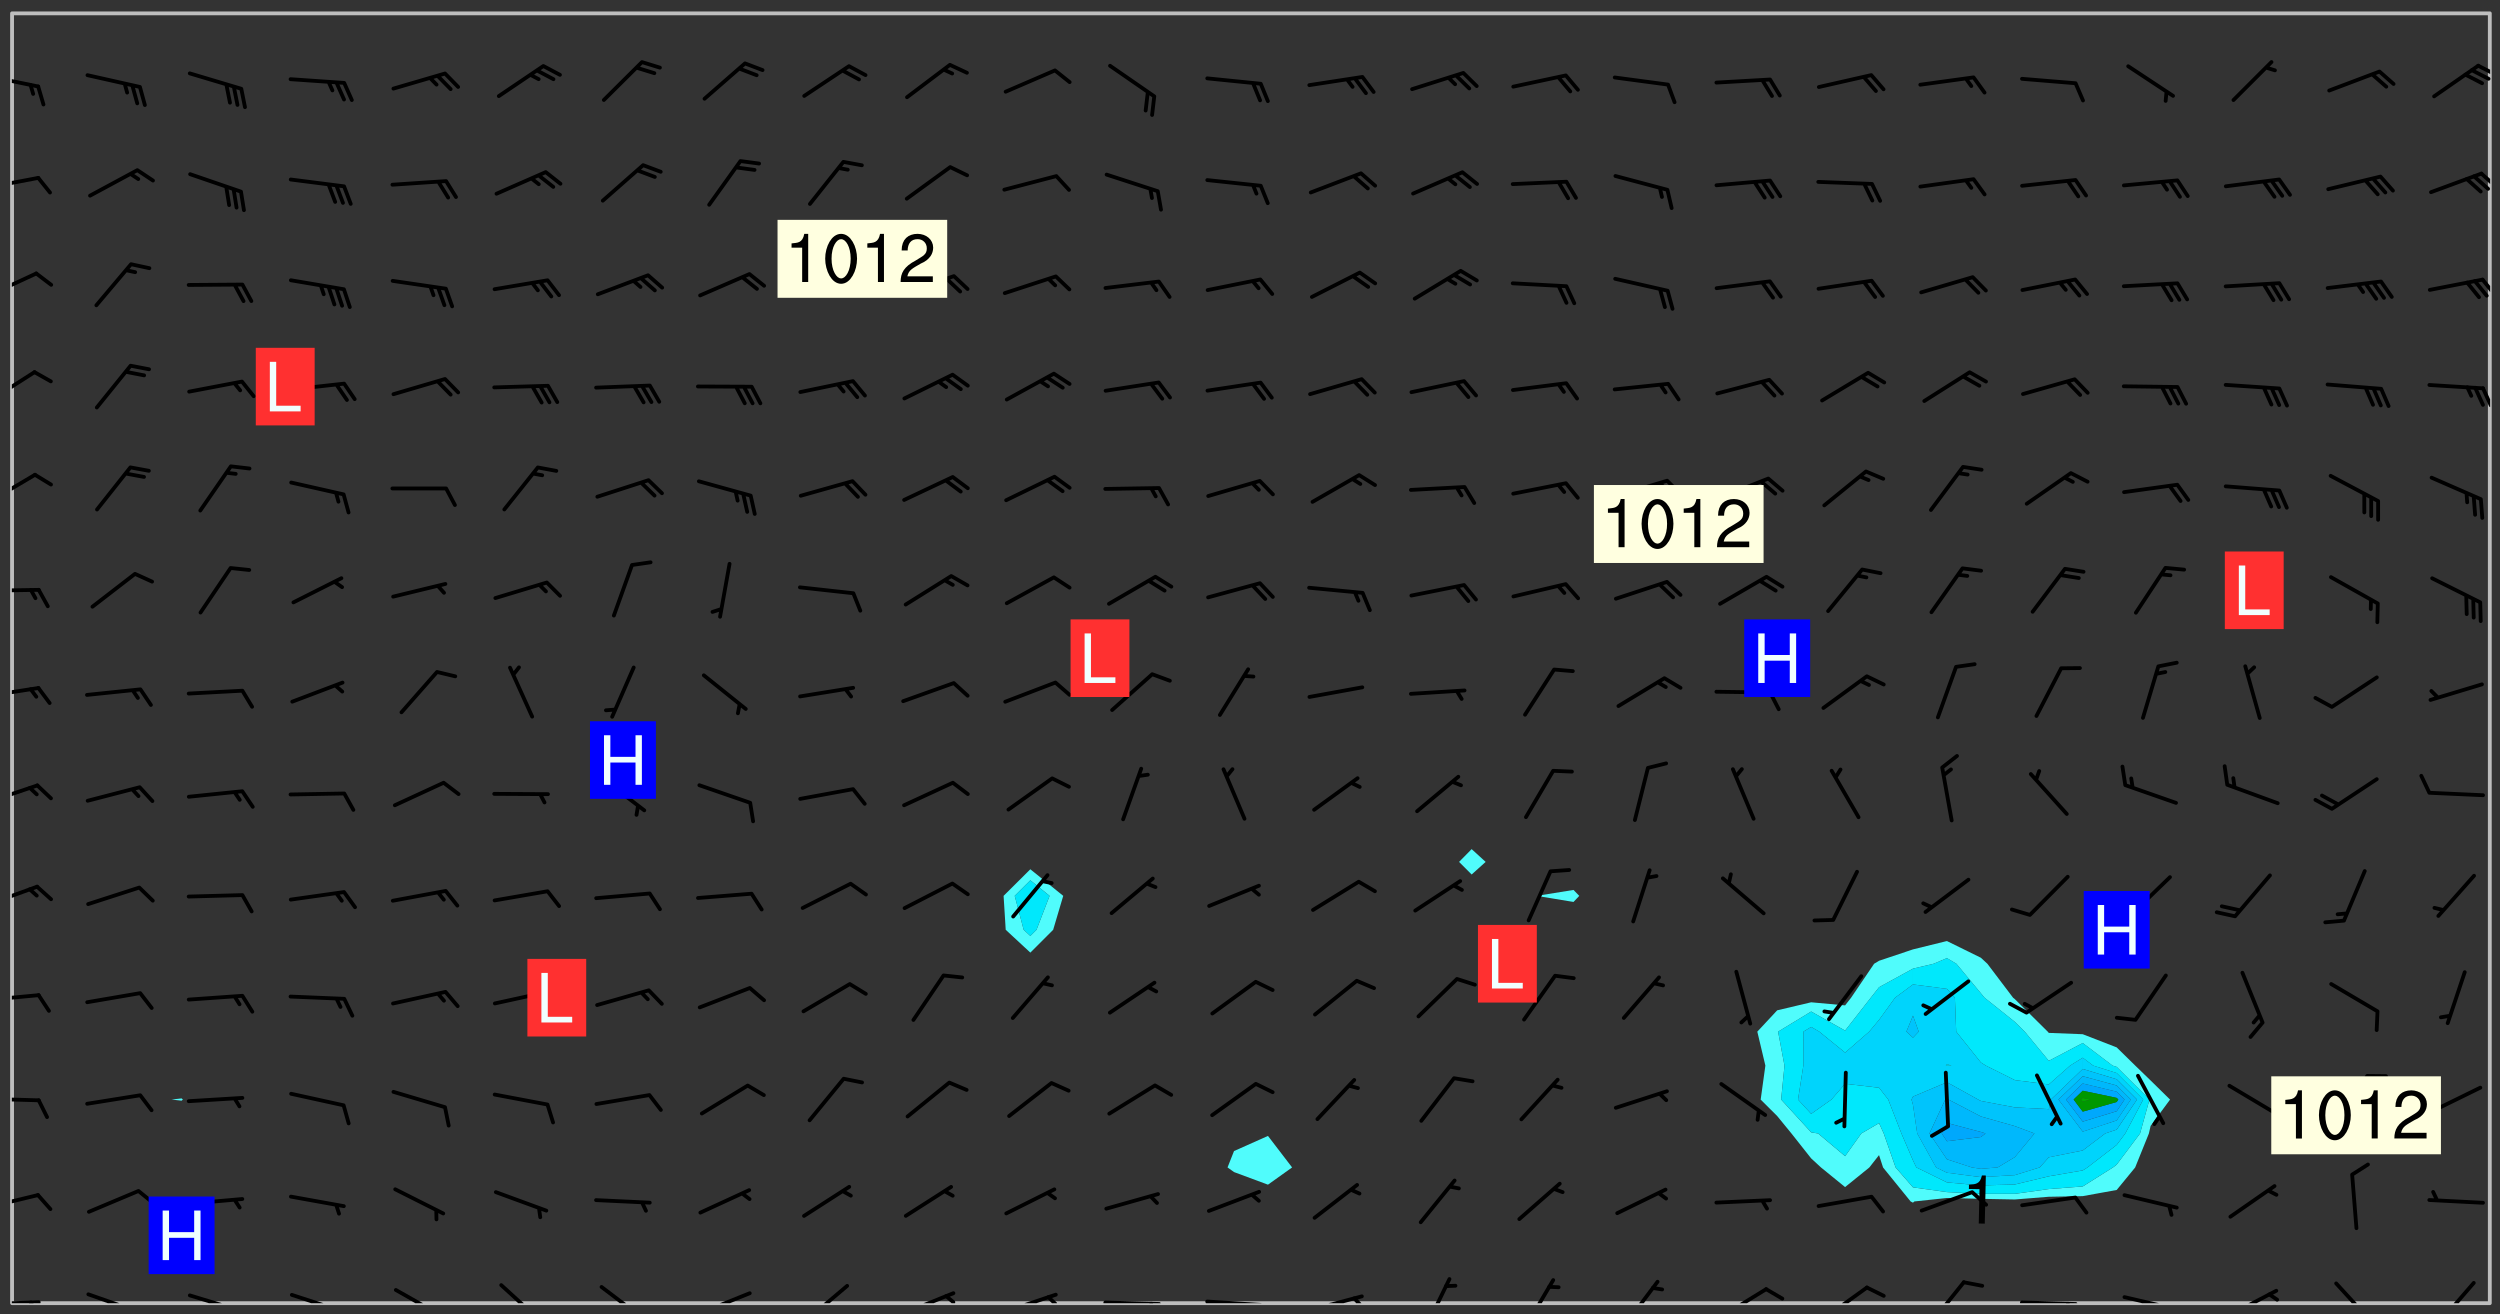 <svg xmlns="http://www.w3.org/2000/svg" role="img" xmlns:xlink="http://www.w3.org/1999/xlink" viewBox="142.45 309.95 326.84 171.84"><rect x="142.45" y="309.95" width="326.84" height="171.84" fill="#333333" stroke="none"/><defs><clipPath id="a"><path d="M144 311.672h1v168.656h-1zm0 0"/></clipPath><clipPath id="b"><path d="M144 311.672h324v168.656H144zm0 0"/></clipPath><clipPath id="c"><path d="M467 311.672h1v168.656h-1zm0 0"/></clipPath><clipPath id="d"><path d="M144 479h4v1.328h-4zm0 0"/></clipPath><clipPath id="e"><path d="M146 479h2v1.328h-2zm0 0"/></clipPath><clipPath id="f"><path d="M153 478h8v2.328h-8zm0 0"/></clipPath><clipPath id="g"><path d="M159 480h2v.328h-2zm0 0"/></clipPath><clipPath id="h"><path d="M167 479h8v1.328h-8zm0 0"/></clipPath><clipPath id="i"><path d="M172 480h2v.328h-2zm0 0"/></clipPath><clipPath id="j"><path d="M180 478h8v2.328h-8zm0 0"/></clipPath><clipPath id="k"><path d="M186 480h1v.328h-1zm0 0"/></clipPath><clipPath id="l"><path d="M193 478h8v2.328h-8zm0 0"/></clipPath><clipPath id="m"><path d="M207 477h7v3.328h-7zm0 0"/></clipPath><clipPath id="n"><path d="M220 477h7v3.328h-7zm0 0"/></clipPath><clipPath id="o"><path d="M233 478h8v2.328h-8zm0 0"/></clipPath><clipPath id="p"><path d="M247 477h7v3.328h-7zm0 0"/></clipPath><clipPath id="q"><path d="M260 478h8v2.328h-8zm0 0"/></clipPath><clipPath id="r"><path d="M265 479h3v1.328h-3zm0 0"/></clipPath><clipPath id="s"><path d="M273 478h8v2.328h-8zm0 0"/></clipPath><clipPath id="t"><path d="M279 479h2v1.328h-2zm0 0"/></clipPath><clipPath id="u"><path d="M286 479h9v1.328h-9zm0 0"/></clipPath><clipPath id="v"><path d="M292 480h2v.328h-2zm0 0"/></clipPath><clipPath id="w"><path d="M300 479h8v1.328h-8zm0 0"/></clipPath><clipPath id="x"><path d="M313 479h8v1.328h-8zm0 0"/></clipPath><clipPath id="y"><path d="M319 479h2v1.328h-2zm0 0"/></clipPath><clipPath id="z"><path d="M328 476h5v4.328h-5zm0 0"/></clipPath><clipPath id="A"><path d="M341 477h5v3.328h-5zm0 0"/></clipPath><clipPath id="B"><path d="M354 477h6v3.328h-6zm0 0"/></clipPath><clipPath id="C"><path d="M367 478h7v2.328h-7zm0 0"/></clipPath><clipPath id="D"><path d="M380 478h7v2.328h-7zm0 0"/></clipPath><clipPath id="E"><path d="M394 477h6v3.328h-6zm0 0"/></clipPath><clipPath id="F"><path d="M406 479h9v1.328h-9zm0 0"/></clipPath><clipPath id="G"><path d="M412 480h2v.328h-2zm0 0"/></clipPath><clipPath id="H"><path d="M419 479h9v1.328h-9zm0 0"/></clipPath><clipPath id="I"><path d="M425 480h2v.328h-2zm0 0"/></clipPath><clipPath id="J"><path d="M433 478h8v2.328h-8zm0 0"/></clipPath><clipPath id="K"><path d="M438 478h3v2.328h-3zm0 0"/></clipPath><clipPath id="L"><path d="M447 477h6v3.328h-6zm0 0"/></clipPath><clipPath id="M"><path d="M461 477h6v3.328h-6zm0 0"/></clipPath><clipPath id="N"><path d="M144 465h4v4h-4zm0 0"/></clipPath><clipPath id="O"><path d="M144 453h4v2h-4zm0 0"/></clipPath><clipPath id="P"><path d="M144 439h4v2h-4zm0 0"/></clipPath><clipPath id="Q"><path d="M144 425h4v4h-4zm0 0"/></clipPath><clipPath id="R"><path d="M144 412h4v4h-4zm0 0"/></clipPath><clipPath id="S"><path d="M144 399h4v3h-4zm0 0"/></clipPath><clipPath id="T"><path d="M144 386h4v2h-4zm0 0"/></clipPath><clipPath id="U"><path d="M144 371h4v5h-4zm0 0"/></clipPath><clipPath id="V"><path d="M144 358h4v5h-4zm0 0"/></clipPath><clipPath id="W"><path d="M466 360h2v4h-2zm0 0"/></clipPath><clipPath id="X"><path d="M144 345h4v4h-4zm0 0"/></clipPath><clipPath id="Y"><path d="M466 346h2v3h-2zm0 0"/></clipPath><clipPath id="Z"><path d="M144 332h4v3h-4zm0 0"/></clipPath><clipPath id="aa"><path d="M466 332h2v3h-2zm0 0"/></clipPath><clipPath id="ab"><path d="M144 319h4v3h-4zm0 0"/></clipPath><clipPath id="ac"><path d="M466 318h2v2h-2zm0 0"/></clipPath><clipPath id="ad"><path d="M465 318h3v3h-3zm0 0"/></clipPath><g id="ae" clip-path="url(#clip1)"><path fill="#fff" fill-opacity="0" fill-rule="evenodd" d="M0 0h1000v1000H0zm0 0"/><path fill="#d3d3d3" fill-opacity="0" fill-rule="evenodd" d="M162.152 355.867l-.234.293.059.234.117.172.176.234.293.348.113.059.117-.172.059-.234.176-.176.465-.176h.699l.234.293.289.816.059.176.176.23.352.234.699.699.172.176.234.348.234.41.289.582.41.465.23.234.234.176.117.23.176.293.172 1.164v.234l.059.289.059.117.117.117.348.41.117.172.176.176.176.234.117.172.172.352.059.234.234.406.234-.059-.176.176-.059.93h-.582l-.234-.113-.348.113-.117.117-.059.293-.059.176-.117.172-.465.293-.059.234-.059.113v.645l.059.172v.41l.059.059v.406l.059.406.117.176.059.059.23.641-.059.293v.699l-.059.582v.234l-.059.23-.055.352v1.922l.055.117h.426l-.367.117-.023.352.891 1.168 1.742.539 1.34.359v.539l.09.809.535.715 1.52.27.891-.086.09 1.164.535.18 1.16-.18 2.055-.984 1.16-.363 1.879-.176 1.695-.18-.18.719-1.516.086-1.25.09-.805.27-1.074.809.27.719.535.898-.18.625-.266.809.266 1.078.625.898.805.18 1.25-.18-.266.723.098.504.055.293v.172l.059.293v.406l.176.117.352.117h.406l.293-.176.113-.117.059-.117.117-.23.059-.176.352-.465.23-.176.176-.059.176.059.059.176.117.988.055.469.059.172.117.234.176.059.816.059h.289l.117.234.059.406.059.352v1.105l.117.293.117.348.289.699.176.352.582.754.352.176.172.059.469.234.641.465.348.234.293.176.293.055.23.062.816.348.293.176.113.172.352.352.117.176.523.641v.289l.059.352v.348l.059.352.059.289.117.059.172.059h.176l.582.234.176.117.176.289.176.234.113.234.293.23.117.117v.41l.059.055.289.234.234.117.059.117.117.172.059.117.23.234.059.176.234.059.117.059-.117.113-.059.117v.117l-.117.293-.117.289v.582l.176.117.117.059.059.117.117.117.113.059.176.348.059.352.059.406v.176l-.059.176-.117.699v.172l.117.176.293.293h.406l.176.117.117.172.117.293v.234h-.527l-.23-.234h-.234l-.176.059-.059.699.059.348.117.176.176.41.117.23.289.469.176.055h.523l.234.059.758.641.059.293v.234l.059.059.23.348v.352l-.117.172v.293l.293.289.293.176.172.059.293.176.293.117.582.406.289.234.293.176.219.16.016.012.23.176.641.523.176.234.117.176.176.176.113.172v.641l.117.176.469.117.582.117.234.059.23.113.293.117.113.059.586.352.289.172.176.062.176.055.176.059.699.352.289.176.234.055.289.176.234.117.641.406.293.117.172.059.234.059.41.059.23.059.234.117.059.172-.41.176.469.059.059.293.113.234.176.055.234.059.176.059.406.117.641.234.117.172.059.234v.176l-.059.117-.059.406.234.234.117.059.348.117.641.23.176.117.289.117.176.176.234.465.582 1.105.176.176.348.176.176.117.352.117 1.047.523.234.059.465.113.293.059.465.176.758.582.234.234.348.465.176.176.289.234.816.699.293.176.289.289.293.176.293.289.695.641.176.176.293.234.289.234.469.289.641.582.348.234.234.293.348.348.352.465.934.992.348.406.117.176.234.059.113.117.645.176.23.113.234.059.293.176.23.117.934.699.406.406.234.176.406.176.234.117.816.348.348.234.234.117.293.289.23.117.758.352.352.172.23.059.293.117.234.059.871.176h.816l.469.23.172.059.875.699.465.117.293.059.176.059.23.059.469.059.348.059.352.059.406.059h.293l.172.059v.23l.176.176h.293l.348.059.352.059.699.117h.641l.465-.234.293-.176.172-.117.41-.172.289-.176.934-.465.469-.293.523-.293.465-.172.465-.176 1.051-.465.289-.117.41-.117.289-.117.527-.176 1.516-.699.582-.348.289-.059.293-.059.348-.117.875-.23.352-.117h.113l.234-.059.875-.234.234-.059h.812l.352-.059.816-.117.172-.059.352-.055.293-.059.23-.059.816-.176.176-.059h.348l.234-.059.465-.117.758-.172.234-.059h.348l.41-.117.289-.059 1.285-.059h.289l.41-.059.23-.059h.176l.875-.117h.406l.41-.117h.348l.352-.113.871-.059h1.75l1.047.289.41.117.289.117.352.117.289.117 1.051.172.289.059h.293l.293.059.172.059.41.059.172.059.117.059h.117l.117.059.352.059h.113l.41.066 1.922.395 1.926.395 1.52.449 1.695.719 2.145.805 1.605-.719 1.43-.805 1.16-1.078 1.25-.449 3.035-.719 1.875-.359 2.145-1.348 2.234-1.254 2.5-1.258 1.695-.449 1.785-.18 1.16-.27.625.539 1.34-.27.715-.988.984-1.344.445-.18.805-.359 1.875-.539 1.785-.449 1.25-.27 1.16-.09 1.699-.09 1.961-.27 1.25-.09h.539l.625-.09h.891l2.145-.18 2.41-.18 2.59-.09 1.695.18 1.609.09 1.43.359 1.16.719 1.875.988 1.16 1.527.266.715.629.09.355.898.535.539.535 1.527 1.074.359h.535l-.805.535.09 1.707.715 2.695.891.805.895.988.715 1.258 1.785.539 1.52-.18.355 1.344 1.609-.805.98-.539.27.27.316-.215.219-.145.801.449.449-.359h.355l.535-.27.539-.719.535-.27.625-.988 1.16.449.84.371 1.395.617 1.695-.18h1.605l1.785.09.18-1.707.535-1.344.805.27.492.848.402.406-.09.539v.359l.715.449.711-.27h1.43l.359.988.445 1.258.715 1.344 1.25.629 1.695.629.715-.18.18-.539.98-.09.449.359.086 1.258-.266.629-.535.18v.539l.715.984.266.539.984.988.801 1.078-.266.359-.09.898-.625 2.332-.355 2.066-.09 1.793-.18.719-.09.539v1.438l-.98 1.883-.359 1.707-.535.898-.805 1.168-.266.539 2.055 1.254.086.359-.355.539-.09-.18v.809l.09 1.438-.445.715-1.074.094-.266.715.535.898.805.719 1.16.809 1.34.27.445.359-.355.449-1.789-.09-1.25-.449-.715-.719-.625-.09-.176 3.59-.188 1.309h89.359V311.703h-55.27v49.082l.762.125 3.289.543 2.023 2.836v2.754l2.352.332 2.348.332h4.051l-1.379 4.16-2.023.707-2.023.703-.543.344-2.594 1.617-.188.117-2.023-2.078-.73-2.742-2.672-2.078-1.375-3.5-.066-.082-1.957-2.672 2.75-1.418v-49.082H294.422v91.414l.117.031.133.012.074.074.105.047.09.059.086.059.09.059.297.297.059.09.031.117.027.117.016.137-.031.117-.059.09-.059.086-.043.105-.047.102-.027.121v.145l.176.27.148.148.074.086.074.074.043.105.062.09.059.086.043.105.059.09.047.102.043.105.059.086.117.18.074.074.062.086.059.09.043.105.059.09.059.086.062.09.059.09.043.102.117.18.074.074.059.086.074.074.09.059.105.047h.148l.133-.016.133.016.102-.047.074-.074.047-.102-.016-.133v-.148l-.047-.105-.027-.117-.047-.102-.027-.121-.043-.102-.062-.09-.043-.102-.043-.105-.031-.117-.016-.133-.012-.137.086-.059.059-.086.121-.031.043.105.016.133v.117l.059.102.059.09.09.059.148.148.059.09.043.105-.012.102.086.059.105.047.086.059.09.059.074.074-.117.027-.105.047-.086.059-.074.074-.059.09-.062.086-.027.121-.047.102-.043.105-.031.117-.012.133-.016.133v.148l.027.117.047.105.043.102.059.09.074.074.09.059.074.074.09.059.059.09.043.105.047.102.117.031.133.016h.148l.117-.031.105.043.043.105.047.102.027.121L299.5 410l.027.117.031.121.027.117.105.043.102.047.133-.016.148.148.062.086.074.074.07.074.09.062.105.043.102.043.117.031.137.016.117-.031.074-.074.027-.117-.012-.133-.031-.121-.027-.117.043-.105h.117l.09.062.117.027h.148l.133.016h.148l.133.016.133-.016h.148l.133-.016.133-.012.137.012.117-.027.133-.016.191-.059-.059.176-.016.133-.027.121-.016.133-.059.086-.133.016-.105.047-.105.043-.117.031-.117.027-.266.031h-.148l-.133.016-.074.074.059.086.148.148.117.18.074.07.09.062.09.059.086.059.09.059.102.043.105.062.105.043.086.059.105.047.102.043.18.117.059.09-.043.102-.047.105.016.133.223.223.059.09.043.102.031.121.043.102.016.133.031.117.012.137.031.117.148.148.102.043.105.043.117.031.133.016.137.016h.117l.117-.031.09-.059.043-.105.047-.102.043-.105.031-.117.012-.133v-.148l-.012-.133-.016-.133-.031-.117-.043-.105-.047-.105-.043-.102-.043-.105-.016-.133.016-.133.027-.117.031-.117.027-.121.047-.102.09-.059.086-.062.074-.074.09-.059.223-.223.059-.086.074-.074.117-.18.059-.086v-.148l-.074-.074-.102-.047-.105-.043-.102-.043-.059-.09-.047-.105-.027-.117.09-.059.117-.031.102-.043.18-.117.148-.148.012-.133-.012-.105-.09-.059-.133.016h-.148l-.133.016-.133-.016-.121-.031-.086-.059-.074-.074-.059-.09-.062-.086-.117-.18-.059-.086.031-.121.086-.059.121-.031.059-.086v-.121l-.031-.117-.059-.09-.059-.086-.047-.105-.027-.117-.016-.133.059-.09.074-.074.09-.059.117-.18.074-.074.059-.086.148-.148.121-.031.133-.016.133.016.074.074.043.105.016.133-.031.117-.117.031-.133.012-.148.148-.043.105-.047.102-.027.121-.031.117v.148l.031.117.043.105.059.09.074.07.074.074.117.031.121.027.117-.027.133-.016h.117l.09.059.074.074.047.105.059.086.102.047.133.016.105.043.086.059-.012.105-.074.074-.18.117-.059.09-.09.059-.07.074-.074.074-.062.09-.027.117-.016.133.016.133-.016.133v.148l.016.133.027.117.031.121.074.074.09.059.086.059.09.059.117.031v.086l-.102.047-.09.059-.266.031-.117.027h-.148l-.105.043-.102.047-.059.09-.062.234-.012.133-.031.121-.016.133v.293l-.012.133.012.137.016.133.133.016.133.012.121.031.086.059.074.074.047.105.043.102.016.133v.445l-.016.133v.445l.031.266.027.117.016.133.031.117.086.211.031.266v.148l-.031.117-.027.117-.031.121-.027.117-.031.117-.031.121-.012.133-.016.133.09.059.117-.031.102.016.047.105-.031.266v.441l-.043.105-.047.105-.043.102-.043.105-.059.086-.031.121-.043.117-.031.117-.016.133.016.133.059.09.105.047.086.059.059.086-.012.137-.031.117-.043.102v.445l-.016.133v.148l-.031.117-.043.105-.027.117-.047.105-.043.102-.031.121-.027.117-.031.133-.031.117-.027.117-.043.105-.031.117-.031.121-.012.133-.016.133v.297l.027.117v.148l.047.398.027.117.059.09.121.031h.148l.133-.016.059.09v.117l-.059.09-.09.059-.102.043-.105.047-.09.059-.086.059-.137.016-.117-.031-.133-.016-.102.047-.062.086-.012.137-.016.133-.031.117-.027.117-.016.133-.031.121v.297l.016.133.031.117v.148l.012.133v.148l-.027.117-.047.102-.027.121-.031.117-.059.09-.074.074-.102.043-.105.047-.117.027-.121.031-.102-.047.059-.086.105-.047.027-.117.031-.117.027-.121.031-.117v-.148l.016-.133-.031-.117-.043-.105-.105.016-.074.074-.102.043-.09.062-.074.074-.043.102-.016.133-.031.117L304.25 426l-.031.117-.027.117-.031.121-.027.117-.031.117-.043.105-.09.059h-.09l-.117-.031-.031-.086.016-.137-.031-.117v-.148l-.012-.133v-.148l-.062-.234-.027-.121-.043-.102-.047-.105-.059-.086-.059-.09-.043-.105-.062-.086-.148-.148-.07-.074-.105-.047-.105-.043-.102-.043-.297-.297-.09-.074-.086-.059-.105-.043-.09-.062-.086-.059-.105-.043-.09-.059-.086-.062-.074-.07-.105-.047-.086-.059-.105-.043-.09-.062-.102-.043-.105-.043-.086-.059-.105-.047-.105-.043-.102-.047-.09-.059-.102-.043-.105-.043-.09-.062-.117-.027-.133-.016-.133.016H299.75l-.133.016-.117-.031-.09-.059-.074-.074-.09-.059-.102-.047h-.148l-.121-.027-.102-.043-.074-.074-.117-.18-.09-.059-.102-.043-.09-.062-.105-.043-.09-.059-.086-.059-.105-.047-.059-.086-.059-.09-.043-.105-.047-.102-.074-.074-.086-.059-.074-.074-.09-.059-.223-.223-.043-.105-.031-.266.105-.043h.145l.105.043.074.074.09.059.086.059.105.047.09.059.148.148.07.074.148.148.062.086.074.074.086.059.074.074.09.062.09.059.086.059.27.176.102.047.105.043.102.043.047-.074.059-.086.074-.074.07-.074.105.043.074.074.059.09.043.102.047.105.043.105.121.027.117-.027.074-.09.043-.105.059-.09.074-.074.105-.043.117-.027.133.012.09.059.148.148.059.09.043.105.047.102.043.105.043.102.105.047.105.043.133.016.086-.059.059-.09.074-.074.105-.043.117.027.105.047.102.043.105.043.102.047.18.117v.117l-.016.133.016.133.016.137.059.086.102.047.121.027.117.031h.148l.117-.031.059-.09.18-.117.059-.09.074-.074.059-.086.117-.18.18-.117.117.031.09.059.043.074-.016.133v.117l.09.059h.148l.133-.016.133-.012.266-.031.105-.043.117-.031.121-.027.074-.074.07-.074.062-.09-.016-.105-.047-.102-.102-.043-.105-.016-.117.027-.266.031h-.148l-.074-.074-.09-.059-.117-.031-.117-.027-.133-.016h-.148l-.133.016h-.297l-.105-.047-.148-.148-.043-.102-.059-.09.223-.223.086-.059.105-.043.117-.031.133-.016.133.016.137.016.102.043.133-.012.09-.062.102-.043.062-.09-.047-.102-.09-.059-.117-.031-.102-.043-.059-.09-.062-.09v-.117l.016-.133.105-.047.074-.07v-.121l-.09-.059-.031-.117.09-.059.074-.074.043-.105.059-.09.047-.102.016-.133v-.148l-.047-.105-.043-.102-.09-.059-.133-.016-.102-.043-.137-.016-.117-.031h-.445l-.133-.016-.133-.012-.133-.016-.117-.031h-.148l-.133-.016-.133-.012-.266-.031-.121-.043-.086-.059-.074-.074v-.148l.012-.133.105-.047.102-.043.133-.016h.152l.133-.016h.293l.121.031.102.043.09.059.234.062.121-.047.09-.059.102-.043.133-.016.105.043.102.047.133.012.121-.027h.145l.121-.031.117-.027.105-.047.074-.074.086-.059.148-.148.059-.086.047-.105.027-.117.016-.105-.102-.043-.09-.059-.117-.031-.105-.043-.09-.062-.074-.086-.074-.074-.102-.043-.105-.047-.102-.043-.059-.09-.047-.102-.086-.211-.062-.086-.059-.09-.074-.074-.086-.059h-.27l-.117.031-.09.059-.102.043-.133.016-.105-.016-.027-.117-.062-.09-.117-.031-.102-.043-.148-.148-.031-.117-.016-.105.074-.074.18-.117.117-.027.117-.031.137.016.102.043.105.043.102.047.105.043.117.031.133.016.117.027.133.016.105-.016.09-.059-.074-.074-.105-.043-.074-.074-.074-.09-.148-.148-.086-.059-.09-.059-.074-.074-.09-.059-.102-.047-.121-.027-.102-.047-.105-.043-.117-.031-.102-.043-.121-.031h-.148l-.117.031-.105.043-.086.062-.18.117-.086.059-.09.059-.105.047-.086.059-.105.043-.102.043-.105.047-.074.074-.059.09-.059.086-.047.105-.059.086-.074.074-.133-.012-.117-.031h-.117l-.074.074-.09.059-.074.074-.09.059-.086.059-.105.047-.102.043-.137.016-.102-.043-.148-.148-.105-.047h-.086l-.105.047-.102.043-.121.031-.117-.031-.074-.074v-.117l.031-.121.074-.07.059-.09.074-.074.117-.031.105-.043h.293l.133-.016.137-.016.102-.043.09-.059.102-.047.09-.059.133-.012.09.059.133.012.09-.059.086-.059.105-.043.09-.059.086-.062.09-.059.148-.148.059-.086.059-.09.105-.043.133-.016.117.027.121.031.059-.059.059-.09.031-.266.027-.117.105.012.133.016.102-.043.09-.059.059-.09.074-.074.059-.09.047-.102.012-.133-.012-.133-.047-.105-.148-.148-.059-.09-.059-.086-.043-.105v-.445l.016-.133v-.148l.012-.133-.059-.059-.09.059-.102-.043-.18-.117-.086-.059-.062-.09-.059-.09-.074-.074-.086-.059-.121.031-.102.012-.105.047-.086.059-.105.043-.148.148-.09.059-.086.059-.09.062-.105.043-.133.016v-.121l.105-.043.117-.031.074-.07.043-.105v-.148l-.027-.117-.148-.148-.133-.016h-.148l-.117.031-.105.043-.102.043-.09.062-.117.027-.074-.074.012-.133-.043-.102-.043-.105-.09-.059-.117.027-.121.031-.117.031-.102.043-.121.031-.102.043-.105.043-.09.059-.102.016v-.117l.016-.133-.059-.09-.074.043-.148.148-.059.09-.074.074-.047.105-.043.102-.074.074-.059.09-.074.074-.059.086-.074.074-.09.062-.074.07-.074.074-.102.016-.133.016-.105-.043v-.121l.148-.148.043-.102.059-.09.047-.102.043-.105.059-.09.031-.117.043-.102.031-.121.027-.117.047-.105.043-.102.043-.105.074-.07.09-.062.09-.059.102-.043h.297l.266-.031.105-.043-.074-.074-.117-.031-.105-.043-.09-.059-.102-.047-.09-.059-.102-.043-.105-.043-.09-.062-.086-.059-.105-.043-.102-.043-.121-.031-.117-.031-.102-.043L297.5 410.25l-.102-.043-.09-.059-.043-.105-.016-.133.102-.043.133-.016.137.016.133-.016.102-.043.059-.09.016-.105-.09-.059-.074-.074-.102-.043-.09-.059-.148-.148-.043-.105-.016-.133v-.293l-.059-.09-.09-.059-.074-.074-.043-.105-.031-.117-.059-.09-.074-.074-.117-.027-.074-.074-.09-.059-.09-.062-.086-.059-.074-.074-.059-.086-.047-.105-.086-.059-.148-.148-.195-.059-.133.016-.102.043-.074.074-.047.102-.043.105-.059.09-.059.086-.297.297-.09.059h-.086l-.062-.086-.043-.105.031-.117.059-.09.027-.117-.012-.133-.09-.062-.105.047-.117.027-.117.031-.27.176-.102.047-.117.027-.105.047-.09.059-.102.043-.059-.086-.047-.105.016-.133.047-.105.07-.074.074-.07.059-.09v-.148l-.043-.105h-.238l-.102.047-.031.117-.027.117-.031.121-.074.043-.133.016-.074-.047-.043-.102-.043-.105-.047-.102-.043-.105-.121.031-.102.043-.133.016-.117.031-.105.043-.09.059-.102.047-.121.027-.133.016-.102-.043-.059-.09-.047-.105-.043-.102-.043-.105v-.117l.059-.09.086-.059.18-.117.102-.047.105-.043.105-.059.102-.043.09-.062.102-.043.105-.059.102-.047.09-.059.105-.043.102-.043.09-.062.102-.043.137-.016.117.031.102.043.121.031.102.043.105.047.102.043.105.043.102.047.105.043.102.043.105.047.086.059.105.043.117.031.105.043.102.047.09.059.105.043.102.043.105.047.117.027.102.047.121.027h.148l.086-.059.016-.102.059-.09-.027-.117-.074-.074-.117-.18-.074-.074-.09-.074-.18-.117-.086-.059-.105-.043-.102-.047-.27-.176-.059-.09-.074-.074-.059-.09-.043-.102-.031-.117-.016-.137v-.562l-.012-.133-.016-.133-.031-.117-.016-.133-.012-.133-.031-.121-.223-.223-.059-.086-.016-.105.031-.117.133-.016v-91.414H172.992v1.453l-.059.234-.352 1.051-.172.523-.117.348-.176.41-.117.172-.234.293-.23.059h-.352l-.117.059-.23.406v.293l.117.176.23.23.117.234.641.758.293.465.176.234.23.352.234.348.641.816.176.465.172.41.117.695.176.469.117 1.398.059.465v.875l.117 1.047v4.781l-.059.465-.352 1.281-.176.523-.113.41-.352.93L172.934 336l-.234.582-.117.176-.172.348-.176.406-.352.816-.059.293-.113.293-.117.289-.059.176-.117.875-.059.406-.059.117-.059.176-.059.172-.23.527-.117.172v.234l-.117.234-.059.172-.176.586v.289l-.059.176v.293l-.059.113-.059.527v.172l-.055.234v2.621l-.176.816-.117.176-.176.234-.117.172-.113.234-.586.934-.23.289-.293.465-.176.234-.289.352-.352.699-.113.23-.176.41-.176.23-.406.527-.816.699-.293.172-.289.234-.176.117-.176.176-.523.406-.527.176-.172.176-.234.055-.641.176h-.758m12.211 31.023l-1.074.449.359.895 1.25-.715.445-.539-.98-.09"/><path fill="#d3d3d3" fill-opacity="0" fill-rule="evenodd" d="M201.508 416.598h-.895l.449.629.98.359.805-.09.445-.988-.176.09-.715-.355-.895.355m154.621 59.07l-.059-.523v-.293l.113-.293.059-.23.469-.469h.113l.117-.113.117-.059h.176l.234-.059h.348l.234.059.117.059.23.172.059.176.117.582v.293l-.117.176-.172.289-.176.176-.527.523-.23.234-.117.059h-.176l-.117-.059-.406-.293-.176-.117-.117-.059-.059-.113-.055-.117m6.641-10.957l-.059-.172v-1.109l.059-.172.176-.059.172-.059h.176l.234-.059.117.059.059.699-.059.172-.117.176-.117.059-.234.523-.113.059h-.234l-.059-.117m9.613-14.391l-.117-.176v-.699l.293-.875.117-.172.176-.352.113-.23.117-.293.352-.758.117-.23.172-.234h.176l.117-.059h.641l.117.059.234.234.172.113.352.293.117.117.113.176v.113l.117.059.117.117v.699l-.059.176v.23l-.059.176-.348 1.051-.117.23-.117.234-.117.059-.23.234-.641.289h-.875l-.41-.117-.641-.465"/><path fill="none" stroke="#bebebe" stroke-linecap="round" stroke-linejoin="round" stroke-miterlimit="10" stroke-width=".5" d="M467.957 311.695H144.027v168.625h323.93v-168.625"/><g clip-path="url(#a)"><path fill="#fff" fill-opacity="0" fill-rule="evenodd" d="M144 475.891v4.438h.004H144V311.672h.004H144v164.219"/></g><g clip-path="url(#b)"><path fill="#fff" fill-opacity="0" fill-rule="evenodd" d="M144.004 480.328V311.672h22.188v141.879l-1.316.148 1.316.148.168-.148-.168-.148v-141.879h110.961v111.922l-3.496 3.477.277 4.438 3.219 2.984 2.984-2.984 1.316-4.438-4.301-3.477V311.672h31.066v146.781l-4.438 1.98-.848 2.141.848.605 4.438 1.648 3.156-2.254-3.156-4.121V311.672h26.629v109.285l-1.645 1.672 1.645 1.648 1.832-1.648-1.832-1.672V311.672h13.316v114.621l-4.438.715-.062.062.062.062 4.438.73.754-.793-.754-.777v-114.621h48.82v121.301l-4.438 1.094-4.438 1.488-.645.391-3.008 4.438-.785 1.004-4.438-.406-4.441 1.051-2.598 2.789 1.055 4.441-.613 4.438 2.156 2.145 1.875 2.293 2.566 3.246 1.293 1.191 3.145 2.562 3.168-2.562 1.27-1.617.527 1.617 3.602 4.441.309.16.18-.16 4.258-.453 4.441.109 4.438.086 4.438-.355 4.438-.082 4.441-.805 2.414-2.941 1.793-4.438.23-1 2.539-3.438-2.539-2.496-2.004-1.941-2.434-2.387-4.441-1.723-4.438-.172-.133-.16-4.305-4.258-.227-.18-3.359-4.438-.852-.789-4.441-2.184V311.672h71.012v168.656H144.004"/></g><path fill="#50fcfc" fill-rule="evenodd" d="M166.191 453.848l-1.316-.148 1.316-.148.168.148-.168.148m107.742-22.34l-.277-4.438 3.496-3.477v1.441l-2.043 2.035 1.172 4.438.871.805.805-.805 1.711-4.438-2.516-2.035v-1.441l4.301 3.477-1.316 4.438-2.984 2.984-3.219-2.984"/><path fill="#00e8fc" fill-rule="evenodd" d="M276.281 431.508l-1.172-4.438 2.043-2.035 2.516 2.035-1.711 4.438-.805.805-.871-.805"/><path fill="#50fcfc" fill-rule="evenodd" d="M303.781 463.18l-.848-.605.848-2.141 4.438-1.98 3.156 4.121-3.156 2.254-4.438-1.648m31.066-38.902l-1.645-1.648 1.645-1.672 1.832 1.672-1.832 1.648m8.879 2.855l-.062-.062.062-.062 4.438-.715.754.777-.754.793-4.438-.73m29.523 22.129l-1.055-4.441 2.598-2.789 4.441-1.051 4.438.406.785-1.004 3.008-4.438.645-.391 4.438-1.488 4.438-1.094v2.234l-1.742.738-2.695.637-4.438 2.43-1.078 1.371-3.359 4.301-4.438-2.492-4.324 2.629.836 4.441-.438 4.438 3.926 4.289.906.148 3.531 2.965 2.117-2.965 2.32-1.352.613 1.352 1.551 4.438 2.273 2.605 4.438.621 4.441.219 4.438.008 4.438-.625 4.438-.34 3.957-2.488.484-.371 3.051-4.066 1.234-4.438-4.285-4.27-.539-.168-3.902-2.953-4.438 2.328-3.145-3.816-1.293-1.277-3.961-3.16-.477-.574-3.203-3.863-1.238-.738v-2.234l4.441 2.184.852.789 3.359 4.438.227.18 4.305 4.258.133.16 4.438.172 4.441 1.723 2.434 2.387 2.004 1.941 2.539 2.496-2.539 3.438-.23 1-1.793 4.438-2.414 2.941-4.441.805-4.438.082-4.438.355-4.438-.086-4.441-.109-4.258.453-.18.16-.309-.16-3.602-4.441-.527-1.617-1.27 1.617-3.168 2.562-3.145-2.562-1.293-1.191-2.566-3.246-1.875-2.293-2.156-2.145.613-4.438"/><path fill="#00e8fc" fill-rule="evenodd" d="M375.746 449.262l-.836-4.441 4.324-2.629 4.438 2.492 3.359-4.301 1.078-1.371 4.438-2.43v2.07l-2.34 1.73-2.098 2.902-1.285 1.535-3.152 2.746-3.383-2.746-1.055-.613-1.008.613-.012 4.441-.699 4.438 1.719 1.875 2.656-1.875 1.781-2.059 4.438.52 1.199 1.539 1.727 4.438 1.512 3.531.438.906 4 1.961 4.441.398 4.438-.125 4.438-1.07 4.438-.77.625-.395 3.816-2.941 1.121-1.496 2.348-4.438-3.469-3.457-3.082-.98-1.359-1.027-1.652 1.027-2.785 2.465-4.438-.566-3.801-1.898-.637-.402-3.23-4.039-.172-4.438-1.039-1.152-4.438-.578v-2.07l2.695-.637 1.742-.738 1.238.738 3.203 3.863.477.574 3.961 3.16 1.293 1.277 3.145 3.816 4.438-2.328 3.902 2.953.539.168 4.285 4.27-1.234 4.438-3.051 4.066-.484.371-3.957 2.488-4.438.34-4.438.625-4.438-.008-4.441-.219-4.438-.621-2.273-2.605-1.551-4.438-.613-1.352-2.32 1.352-2.117 2.965-3.531-2.965-.906-.148-3.926-4.289.438-4.438"/><path fill="#00d4fc" fill-rule="evenodd" d="M379.234 455.574l-1.719-1.875.699-4.438.012-4.441 1.008-.613 1.055.613 3.383 2.746 3.152-2.746 1.285-1.535 2.098-2.902 2.34-1.73v4.082l-.863 2.086.863.793.746-.793-.746-2.086v-4.082l4.438.578v9.852l-.148.18.148.023.605-.023-.605-.18v-9.852l1.039 1.152.172 4.438 3.23 4.039.637.402 3.801 1.898 4.438.566 2.785-2.465 1.652-1.027v1.469l-4.16 3.996-.277 1.254-4.438-.227-4.438-.84-.363-.188-4.078-2.262-4.438 1.875-.195.387.195.695.555 3.742 2.465 4.438 1.418.695 4.441.574 4.438-.258 3.254-1.012 1.184-1.32 4.438-.895 2.938-2.223 1.504-.504 2.656-3.934-2.656-2.648-4.441-1.348v-1.469l1.359 1.027 3.082.98 3.469 3.457-2.348 4.438-1.121 1.496-3.816 2.941-.625.395-4.438.77-4.438 1.07-4.438.125-4.441-.398-4-1.961-.438-.906-1.512-3.531-1.727-4.438-1.199-1.539-4.438-.52-1.781 2.059-2.656 1.875"/><path fill="#00c4fc" fill-rule="evenodd" d="M392.547 445.613l-.863-.793.863-2.086.746 2.086-.746.793m0 8.781l-.195-.695.195-.387 4.438-1.875v2.152l-.223.109-2.062 4.438 2.285 3.375 3.242 1.062 1.199.184 2.195-.184 2.242-1.344 2.566-3.094-2.566-.961-4.438-1.262-4.242-2.215-.199-.109v-2.152l4.078 2.262.363.188 4.438.84 4.438.227.277-1.254 4.16-3.996v.949l-3.172 3.047 3.172 4.195 4.441-1.465 1.844-2.73-1.844-1.836-4.441-1.211v-.949l4.441 1.348 2.656 2.648-2.656 3.934-1.504.504-2.938 2.223-4.438.895-1.184 1.32-3.254 1.012-4.438.258-4.441-.574-1.418-.695-2.465-4.438-.555-3.742"/><path fill="#00b8fc" fill-rule="evenodd" d="M396.984 461.512l-2.285-3.375 2.062-4.438.223-.109v3.168l-.684 1.379.684 1.012 4.441-.551.609-.461-.609-.195-4.441-1.184v-3.168l.199.109 4.242 2.215 4.438 1.262 2.566.961-2.566 3.094-2.242 1.344-2.195.184-1.199-.184-3.242-1.062"/><path fill="#00a8fc" fill-rule="evenodd" d="M396.984 459.148l-.684-1.012.684-1.379 4.441 1.184.609.195-.609.461-4.441.551"/><path fill="#00e8fc" fill-rule="evenodd" d="M396.984 449.082l-.148.18.148.023.605-.023-.605-.18"/><path fill="#00b8fc" fill-rule="evenodd" d="M414.738 457.895l-3.172-4.195 3.172-3.047v.949l-2.184 2.098 2.184 2.887 4.441-1.359 1.027-1.527-1.027-1.027-4.441-1.07v-.949l4.441 1.211 1.844 1.836-1.844 2.73-4.441 1.465"/><path fill="#00a8fc" fill-rule="evenodd" d="M414.738 456.586l-2.184-2.887 2.184-2.098v.949l-1.195 1.148 1.195 1.582 4.441-1.262.215-.32-.215-.215-4.441-.934v-.949l4.441 1.07 1.027 1.027-1.027 1.527-4.441 1.359"/><path fill="#009800" fill-rule="evenodd" d="M414.738 455.281l-1.195-1.582 1.195-1.148V453.5l-.207.199.207.273.992-.273-.992-.199v-.949l4.441.934.215.215-.215.32-4.441 1.262"/><path fill="#00ac00" fill-rule="evenodd" d="M414.738 453.973l-.207-.273.207-.199.992.199-.992.273"/><g clip-path="url(#c)"><path fill="#fff" fill-opacity="0" fill-rule="evenodd" d="M467.996 480.328H468V311.672h-.004H468v168.656h-.004"/></g><path fill="#fff" fill-opacity="0" fill-rule="evenodd" d="M397.883 471.668l5.84.129.223-9.957-5.84-.129-.223 9.957"/><path fill-rule="evenodd" d="M401.562 463.621l.508.012-.141 6.293-.785-.02.098-4.488-1.387-.027.012-.559.562-.051.254-.047.23-.086.207-.137.18-.207.145-.289.117-.395"/><g clip-path="url(#d)"><path fill="none" stroke="#000" stroke-linecap="round" stroke-linejoin="round" stroke-miterlimit="10" stroke-width=".5" d="M147.512 480.191l-7.023.273"/></g><g clip-path="url(#e)"><path fill="none" stroke="#000" stroke-linecap="round" stroke-linejoin="round" stroke-miterlimit="10" stroke-width=".5" d="M146.488 480.23l.617 1.062"/></g><g clip-path="url(#f)"><path fill="none" stroke="#000" stroke-linecap="round" stroke-linejoin="round" stroke-miterlimit="10" stroke-width=".5" d="M160.629 481.496L154 479.164"/></g><g clip-path="url(#g)"><path fill="none" stroke="#000" stroke-linecap="round" stroke-linejoin="round" stroke-miterlimit="10" stroke-width=".5" d="M159.664 481.156l.184 1.211"/></g><g clip-path="url(#h)"><path fill="none" stroke="#000" stroke-linecap="round" stroke-linejoin="round" stroke-miterlimit="10" stroke-width=".5" d="M173.992 481.355l-6.723-2.051"/></g><g clip-path="url(#i)"><path fill="none" stroke="#000" stroke-linecap="round" stroke-linejoin="round" stroke-miterlimit="10" stroke-width=".5" d="M173.012 481.055l.234 1.207"/></g><g clip-path="url(#j)"><path fill="none" stroke="#000" stroke-linecap="round" stroke-linejoin="round" stroke-miterlimit="10" stroke-width=".5" d="M187.285 481.418l-6.68-2.18"/></g><g clip-path="url(#k)"><path fill="none" stroke="#000" stroke-linecap="round" stroke-linejoin="round" stroke-miterlimit="10" stroke-width=".5" d="M186.312 481.102l.211 1.207"/></g><g clip-path="url(#l)"><path fill="none" stroke="#000" stroke-linecap="round" stroke-linejoin="round" stroke-miterlimit="10" stroke-width=".5" d="M200.316 482.062l-6.113-3.465"/></g><g clip-path="url(#m)"><path fill="none" stroke="#000" stroke-linecap="round" stroke-linejoin="round" stroke-miterlimit="10" stroke-width=".5" d="M213.168 482.699l-5.188-4.738"/></g><g clip-path="url(#n)"><path fill="none" stroke="#000" stroke-linecap="round" stroke-linejoin="round" stroke-miterlimit="10" stroke-width=".5" d="M226.688 482.453l-5.594-4.25"/></g><g clip-path="url(#o)"><path fill="none" stroke="#000" stroke-linecap="round" stroke-linejoin="round" stroke-miterlimit="10" stroke-width=".5" d="M240.469 479.023l-6.527 2.609"/></g><g clip-path="url(#p)"><path fill="none" stroke="#000" stroke-linecap="round" stroke-linejoin="round" stroke-miterlimit="10" stroke-width=".5" d="M253.203 478.059l-5.363 4.539"/></g><g clip-path="url(#q)"><path fill="none" stroke="#000" stroke-linecap="round" stroke-linejoin="round" stroke-miterlimit="10" stroke-width=".5" d="M267.094 479.016l-6.516 2.625"/></g><g clip-path="url(#r)"><path fill="none" stroke="#000" stroke-linecap="round" stroke-linejoin="round" stroke-miterlimit="10" stroke-width=".5" d="M266.148 479.398l.938.789"/></g><g clip-path="url(#s)"><path fill="none" stroke="#000" stroke-linecap="round" stroke-linejoin="round" stroke-miterlimit="10" stroke-width=".5" d="M280.48 479.211l-6.66 2.234"/></g><g clip-path="url(#t)"><path fill="none" stroke="#000" stroke-linecap="round" stroke-linejoin="round" stroke-miterlimit="10" stroke-width=".5" d="M279.512 479.535l.891.844"/></g><g clip-path="url(#u)"><path fill="none" stroke="#000" stroke-linecap="round" stroke-linejoin="round" stroke-miterlimit="10" stroke-width=".5" d="M293.977 480.426l-7.023-.191"/></g><g clip-path="url(#v)"><path fill="none" stroke="#000" stroke-linecap="round" stroke-linejoin="round" stroke-miterlimit="10" stroke-width=".5" d="M292.957 480.395l.547 1.102"/></g><g clip-path="url(#w)"><path fill="none" stroke="#000" stroke-linecap="round" stroke-linejoin="round" stroke-miterlimit="10" stroke-width=".5" d="M307.289 480.551l-7.016-.445"/></g><g clip-path="url(#x)"><path fill="none" stroke="#000" stroke-linecap="round" stroke-linejoin="round" stroke-miterlimit="10" stroke-width=".5" d="M320.492 479.43l-6.793 1.797"/></g><g clip-path="url(#y)"><path fill="none" stroke="#000" stroke-linecap="round" stroke-linejoin="round" stroke-miterlimit="10" stroke-width=".5" d="M319.504 479.691l.836.898"/></g><g clip-path="url(#z)"><path fill="none" stroke="#000" stroke-linecap="round" stroke-linejoin="round" stroke-miterlimit="10" stroke-width=".5" d="M331.945 477.168l-3.07 6.32"/></g><path fill="none" stroke="#000" stroke-linecap="round" stroke-linejoin="round" stroke-miterlimit="10" stroke-width=".5" d="M331.5 478.09l1.227-.047"/><g clip-path="url(#A)"><path fill="none" stroke="#000" stroke-linecap="round" stroke-linejoin="round" stroke-miterlimit="10" stroke-width=".5" d="M345.512 477.305l-3.574 6.051"/></g><path fill="none" stroke="#000" stroke-linecap="round" stroke-linejoin="round" stroke-miterlimit="10" stroke-width=".5" d="M344.992 478.184l1.227.055"/><g clip-path="url(#B)"><path fill="none" stroke="#000" stroke-linecap="round" stroke-linejoin="round" stroke-miterlimit="10" stroke-width=".5" d="M359.152 477.52l-4.223 5.617"/></g><path fill="none" stroke="#000" stroke-linecap="round" stroke-linejoin="round" stroke-miterlimit="10" stroke-width=".5" d="M358.539 478.336l1.211.191"/><g clip-path="url(#C)"><path fill="none" stroke="#000" stroke-linecap="round" stroke-linejoin="round" stroke-miterlimit="10" stroke-width=".5" d="M373.348 478.488l-5.984 3.68"/></g><path fill="none" stroke="#000" stroke-linecap="round" stroke-linejoin="round" stroke-miterlimit="10" stroke-width=".5" d="M373.348 478.488l2.117 1.242"/><g clip-path="url(#D)"><path fill="none" stroke="#000" stroke-linecap="round" stroke-linejoin="round" stroke-miterlimit="10" stroke-width=".5" d="M386.523 478.277l-5.703 4.102"/></g><path fill="none" stroke="#000" stroke-linecap="round" stroke-linejoin="round" stroke-miterlimit="10" stroke-width=".5" d="M386.523 478.277l2.199 1.086"/><g clip-path="url(#E)"><path fill="none" stroke="#000" stroke-linecap="round" stroke-linejoin="round" stroke-miterlimit="10" stroke-width=".5" d="M399.188 477.59l-4.402 5.477"/></g><path fill="none" stroke="#000" stroke-linecap="round" stroke-linejoin="round" stroke-miterlimit="10" stroke-width=".5" d="M399.188 477.59l2.41.461"/><g clip-path="url(#F)"><path fill="none" stroke="#000" stroke-linecap="round" stroke-linejoin="round" stroke-miterlimit="10" stroke-width=".5" d="M413.812 480.43l-7.023-.203"/></g><g clip-path="url(#G)"><path fill="none" stroke="#000" stroke-linecap="round" stroke-linejoin="round" stroke-miterlimit="10" stroke-width=".5" d="M412.793 480.402l.543 1.098"/></g><g clip-path="url(#H)"><path fill="none" stroke="#000" stroke-linecap="round" stroke-linejoin="round" stroke-miterlimit="10" stroke-width=".5" d="M427.039 481.125l-6.844-1.594"/></g><g clip-path="url(#I)"><path fill="none" stroke="#000" stroke-linecap="round" stroke-linejoin="round" stroke-miterlimit="10" stroke-width=".5" d="M426.043 480.895l.316 1.184"/></g><g clip-path="url(#J)"><path fill="none" stroke="#000" stroke-linecap="round" stroke-linejoin="round" stroke-miterlimit="10" stroke-width=".5" d="M440.043 478.699l-6.227 3.258"/></g><g clip-path="url(#K)"><path fill="none" stroke="#000" stroke-linecap="round" stroke-linejoin="round" stroke-miterlimit="10" stroke-width=".5" d="M439.141 479.176l1.012.691"/></g><g clip-path="url(#L)"><path fill="none" stroke="#000" stroke-linecap="round" stroke-linejoin="round" stroke-miterlimit="10" stroke-width=".5" d="M452.621 482.918l-4.75-5.18"/></g><g clip-path="url(#M)"><path fill="none" stroke="#000" stroke-linecap="round" stroke-linejoin="round" stroke-miterlimit="10" stroke-width=".5" d="M461.262 482.984l4.598-5.312"/></g><g clip-path="url(#N)"><path fill="none" stroke="#000" stroke-linecap="round" stroke-linejoin="round" stroke-miterlimit="10" stroke-width=".5" d="M147.414 466.188l-6.828 1.652"/></g><path fill="none" stroke="#000" stroke-linecap="round" stroke-linejoin="round" stroke-miterlimit="10" stroke-width=".5" d="M147.414 466.188l1.629 1.836m11.512-2.371l-6.48 2.723m6.48-2.723l1.902 1.551m11.672-.5l-7 .621m5.984-.531l.668 1.027m13.621-.184l-6.914-1.246m5.91 1.062l.375 1.168m13.625-.027l-6.277-3.16m5.363 2.703l.027 1.227m14.363-1.141l-6.598-2.418m5.637 2.066l.168 1.215m14.316-1.906l-7.02-.332m6 .285l.523 1.109m13.496-2.699l-6.383 2.941m5.453-2.512l.977.742m13.031-1.602l-5.91 3.801m5.051-3.246l1.07.598m13.109-1.145l-5.922 3.785m5.059-3.234l1.07.602m13.289-.832l-6.285 3.145m5.371-2.688l1 .711m13.469-.551l-6.762 1.91m5.777-1.633l.848.887m13.355-1.457l-6.57 2.496m5.613-2.133l.922.805m12.844-2.07l-5.559 4.301m4.75-3.676l1.117.504m12.441-1.707l-4.43 5.457m3.785-4.664l1.203.238m13.184-.617l-5.285 4.629m4.516-3.957l1.148.434m13.453-.332l-6.316 3.082m5.398-2.633l.992.723m13.594.211l-7.02.316m5.996-.27l.625 1.055m13.664-1.555l-6.922 1.223m6.922-1.223l1.508 1.934m11.645-2.527l-6.598 2.41m6.598-2.41l1.828 1.641m11.664-.941l-6.953 1.012m6.953-1.012l1.453 1.977m11.805-.656l-6.836-1.629m5.84 1.391l.309 1.188m13.469-3.77l-5.77 4.012m4.93-3.43l1.09.562m9.898-2.641l.562 7.004m-.562-7.004l2.066-1.32m8.023 4.641l7.016.363m-5.996-.312l-.52-1.109"/><g clip-path="url(#O)"><path fill="none" stroke="#000" stroke-linecap="round" stroke-linejoin="round" stroke-miterlimit="10" stroke-width=".5" d="M147.512 453.801l-7.023-.203"/></g><path fill="none" stroke="#000" stroke-linecap="round" stroke-linejoin="round" stroke-miterlimit="10" stroke-width=".5" d="M147.512 453.801l1.09 2.195m12.184-2.855l-6.938 1.113m6.938-1.113l1.48 1.957m11.871-1.613l-7.012.43m5.992-.367l.641 1.043m13.617-.137l-6.863-1.508m6.863 1.508l.66 2.363m12.594-2.117l-6.738-2.004m6.738 2.004l.484 2.406m12.914-2.754l-6.902-1.305m6.902 1.305l.73 2.344m12.598-3.582l-6.93 1.172m6.93-1.172l1.496 1.945m11.355-3.188l-6 3.656m6-3.656l2.109 1.25m10.434-2.141l-4.457 5.434m4.457-5.434l2.402.484m11.41.02l-5.457 4.43m5.457-4.43l2.262.957m11.098-.902l-5.543 4.316m5.543-4.316l2.242 1.004m11.289-.691l-5.977 3.695m5.977-3.695l2.121 1.238m11.062-1.438l-5.711 4.094m5.711-4.094l2.199 1.086m10.668-1.598l-4.816 5.117m4.113-4.375l1.184.324m12.566-1.293l-4.281 5.57m4.281-5.57l2.422.402m11.125-.211l-4.746 5.184m4.059-4.426l1.188.305m13.785.449l-6.684 2.164m5.711-1.852l.883.855m12.934 1.941l-5.738-4.055m4.902 3.465l-.156 1.215m11.344.859l.188-7.023m-.16 6l-1.098.547m14.629.473l-.301-7.02m.301 7.02l-2.117 1.246m16.832-1.602l-3.102-6.305m2.648 5.387l-.715.996m14.586-.133l-3.309-6.199m2.828 5.297l-.684 1.02M439.949 455.5l-6.035-3.602m6.035 3.602l-.121 2.449m12.102-7.336l-3.367 6.168m3.367-6.168l2.453.027m-2.941.871l1.227.016m7.738 3.719l6.309-3.098m-5.391 2.648l-.992-.719"/><g clip-path="url(#P)"><path fill="none" stroke="#000" stroke-linecap="round" stroke-linejoin="round" stroke-miterlimit="10" stroke-width=".5" d="M147.5 440.055l-7 .656"/></g><path fill="none" stroke="#000" stroke-linecap="round" stroke-linejoin="round" stroke-miterlimit="10" stroke-width=".5" d="M147.5 440.055l1.348 2.051m11.93-2.316l-6.926 1.188m6.926-1.188l1.504 1.941m11.855-1.594l-7.012.496m7.012-.496l1.301 2.078m-2.324-2.008l.652 1.039m13.691-.715l-7.023-.293m7.023.293l1.059 2.211m-2.082-2.254l.531 1.105m13.727-1.969l-6.863 1.52m6.863-1.52l1.594 1.867m-2.594-1.648l.797.934m13.52-1.145l-6.863 1.504m6.863-1.504l1.59 1.867m-2.59-1.648l1.59 1.867m12.672-2.297l-6.758 1.926m6.758-1.926l1.703 1.766m-2.688-1.488l.852.887m13.344-1.469l-6.551 2.535m6.551-2.535l1.859 1.602m11.207-2.117l-6.055 3.566m6.055-3.566l2.094 1.281m10.164-2.406l-3.941 5.816m3.941-5.816l2.441.262m11.199-.016l-4.59 5.32m3.922-4.547l1.199.273m13.402-.348l-5.828 3.922m4.98-3.352l1.082.578m13.008-1.258l-5.68 4.141m5.68-4.141l2.207 1.074m11-1.211l-5.465 4.414m5.465-4.414l2.258.961m10.844-1.199l-5.039 4.895m5.039-4.895l2.336.75m10.492-1.172l-4.062 5.734m4.062-5.734l2.434.316m11.152-.102l-4.605 5.305m3.938-4.531l1.195.273m11.398 5l-1.824-6.785m1.559 5.797l-.898.836m11.453-.434l4.227-5.613m-3.613 4.797l-1.211-.195m13.234.336l5.582-4.266m-4.77 3.648l-1.117-.512m13.492.953l5.836-3.91m-5.836 3.91l-2.164-1.16m3.012.59l-1.082-.578m14.48 2.09l3.973-5.797m-3.973 5.797l-2.438-.273m19.059.633l-2.637-6.516m2.637 6.516l-1.578 1.879m1.195-2.828l-.789.941m16.195-1.465l-6.055-3.57m6.055 3.57l-.109 2.453m9.285-.906l2.227-6.664m-1.902 5.695l-1.211.203"/><g clip-path="url(#Q)"><path fill="none" stroke="#000" stroke-linecap="round" stroke-linejoin="round" stroke-miterlimit="10" stroke-width=".5" d="M147.301 425.871l-6.602 2.398"/></g><path fill="none" stroke="#000" stroke-linecap="round" stroke-linejoin="round" stroke-miterlimit="10" stroke-width=".5" d="M147.301 425.871l1.824 1.641m-2.785-1.293l.914.82m13.406-1.051l-6.688 2.16m6.688-2.16l1.762 1.711m11.719-.727l-7.023.191m7.023-.191l1.211 2.133m12.074-2.531l-6.961.988m6.961-.988l1.441 1.984m-2.457-1.84l.723.992m13.582-1.285l-6.91 1.285m6.91-1.285l1.527 1.922m-2.531-1.734l.762.961m13.566-1.105l-6.926 1.199m6.926-1.199l1.504 1.938m11.848-1.645l-7 .613m7-.613l1.336 2.055m11.98-2.027l-7.004.559m7.004-.559l1.32 2.066m11.629-3.371l-6.27 3.172m6.27-3.172l2.004 1.41m11.301-1.434l-6.25 3.215m6.25-3.215l2.016 1.402m10.418-2.5l-4.488 5.41m3.836-4.621l1.199.246m13.215-.59l-5.383 4.52m4.602-3.859l1.137.457m13.523-.18l-6.508 2.645m5.562-2.262l.941.789m13.055-1.695l-5.98 3.691m5.98-3.691l2.117 1.242m11.145-1.324l-5.875 3.855m5.02-3.293l1.078.59m11.586-2.434l-2.859 6.418m2.859-6.418l2.445-.172m10.516.035l-2.152 6.691m1.84-5.715l1.207-.219m8.676.301l5.336 4.574m-4.559-3.91l.27-1.195m13.379 5.969l3.117-6.301m-3.117 6.301l-2.453.07m14.52-1.109l5.613-4.223m-4.797 3.609l-1.113-.52m13.945 1.516l4.945-4.988m-4.945 4.988l-2.352-.707m15.613.656l5.051-4.887m-5.051 4.887l-2.332-.758m3.066.047l-2.332-.758m15.16 1.699l4.559-5.348m-4.559 5.348l-2.395-.527m3.059-.25l-2.398-.531m15.969 1.875l2.719-6.48m-2.719 6.48l-2.441.223m2.836-1.164l-1.219.109m13.164.219l4.668-5.254m-3.988 4.488l-1.191-.289"/><g clip-path="url(#R)"><path fill="none" stroke="#000" stroke-linecap="round" stroke-linejoin="round" stroke-miterlimit="10" stroke-width=".5" d="M147.332 412.633l-6.664 2.242"/></g><path fill="none" stroke="#000" stroke-linecap="round" stroke-linejoin="round" stroke-miterlimit="10" stroke-width=".5" d="M147.332 412.633l1.781 1.688m-2.754-1.359l.895.84m13.461-.93l-6.801 1.766m6.801-1.766l1.66 1.809m-2.648-1.551l.828.902m13.57-.637l-6.988.719m6.988-.719l1.367 2.035M173.109 413.5l.684 1.016m13.664-.828l-7.023.129m7.023-.129l1.191 2.145m11.801-3.551l-6.379 2.945m6.379-2.945l1.953 1.484m11.688.008l-7.027-.039m6.004.035l.57 1.086m13.043 1.035l-5.578-4.273m4.766 3.652l-.203 1.211m14.863-1.578l-6.645-2.297m6.645 2.297l.379 2.422m13.07-4.207l-6.91 1.273m6.91-1.273l1.523 1.918m11.523-2.754l-6.379 2.945m6.379-2.945l1.957 1.48m11.031-2.051l-5.723 4.082m5.723-4.082l2.195 1.098m9.441-2.363l-2.363 6.617m2.02-5.656l1.211-.176m9.891-.711l2.746 6.469m-2.344-5.527l.77-.953m16.359 1.18l-5.684 4.129m4.859-3.527l1.102.539M333.105 411.5l-5.391 4.508m4.605-3.852l1.137.461m12.051-1.895l-3.562 6.059m3.562-6.059l2.449.105m9.938-.484l-1.707 6.816m1.707-6.816l2.379-.59m8.727.758l2.711 6.484m-2.316-5.543l.777-.949m11.738.211l3.523 6.078m-3.012-5.195l.648-1.043m13.297-.262l1.238 6.918m-1.238-6.918l1.934-1.512m-1.754 2.52l.965-.758m10.438.602l4.703 5.219m-4.02-4.461l.418-1.152m11.25 1.844l6.633 2.32m-6.633-2.32l-.371-2.426m1.336 2.762l-.188-1.211m12.555.828l6.598 2.41m-6.598-2.41l-.34-2.43m1.297 2.781l-.168-1.215m12.895 4.008l5.859-3.875m-5.859 3.875l-2.156-1.172m3.008.609l-2.156-1.176m14.039-.359l7.02.32m-7.02-.32L459 411.375"/><g clip-path="url(#S)"><path fill="none" stroke="#000" stroke-linecap="round" stroke-linejoin="round" stroke-miterlimit="10" stroke-width=".5" d="M147.473 399.898l-6.945 1.078"/></g><path fill="none" stroke="#000" stroke-linecap="round" stroke-linejoin="round" stroke-miterlimit="10" stroke-width=".5" d="M147.473 399.898l1.469 1.965m-2.48-1.809l.734.984m13.613-.965l-6.988.727m6.988-.727l1.371 2.039m-2.387-1.934l.684 1.02m13.66-.949l-7.016.375m7.016-.375l1.27 2.102m11.824-3.16l-6.57 2.492m5.613-2.129l.922.809m12.387-2.562l-4.645 5.273m4.645-5.273l2.387.57m7.156-1.133l2.898 6.402m-2.477-5.473l.75-.969m12.184 6.457l2.816-6.438m-2.406 5.5l-1.223.094m18.277-.176l-5.48-4.398m4.684 3.758l-.227 1.207m15.066-3.328l-6.938 1.125m5.93-.961l.742.977m13.422-1.762l-6.617 2.367m6.617-2.367l1.812 1.652m11.477-1.723l-6.562 2.512m6.562-2.512l1.848 1.609m10.805-2.695l-5.242 4.68m5.242-4.68l2.305.852m10.238-1.5l-3.699 5.977m3.164-5.105l1.223.082m7.324 2.664l6.91-1.258m13.367.41l-7.012.441m5.992-.379l.641 1.047m12.09-3.844l-3.805 5.906m3.805-5.906l2.445.207m11.973.926l-6.012 3.641m6.012-3.641l2.105 1.258m-2.98-.727l1.055.625m13.645.715l-7.027-.102m7.027.102l1.121 2.184m11.516-4.305l-5.676 4.141m5.676-4.141l2.211 1.07m-3.035-.469l1.105.535m11.387-2.371l-2.379 6.609m2.379-6.609l2.43-.348m11.312.535l-3.234 6.238m3.234-6.238l2.453-.027m10.25-.223l-2.012 6.734m2.012-6.734l2.406-.48m-2.699 1.461l1.203-.242m10.453-.754l1.895 6.766m-1.621-5.781l.891-.848m10.164 5.176l5.871-3.859m-5.871 3.859l-2.156-1.176m15.043.266l6.727-2.035m-5.75 1.738l-.863-.871"/><g clip-path="url(#T)"><path fill="none" stroke="#000" stroke-linecap="round" stroke-linejoin="round" stroke-miterlimit="10" stroke-width=".5" d="M147.512 387.066l-7.023.117"/></g><path fill="none" stroke="#000" stroke-linecap="round" stroke-linejoin="round" stroke-miterlimit="10" stroke-width=".5" d="M147.512 387.066l1.188 2.145m-2.207-2.129l.594 1.074m13.012-3.18l-5.562 4.293m5.562-4.293l2.234 1.012m10.266-1.777l-3.934 5.824m3.934-5.824l2.438.258m12.047 1.074l-6.273 3.16m5.359-2.699l1.004.707m13.504-.418l-6.828 1.66m5.832-1.418l.816.914m13.441-1.344l-6.727 2.035m6.727-2.035l1.73 1.738m-2.707-1.441l.863.867m11.254-3.453l-2.375 6.613m2.375-6.613l2.426-.352m9.082 7.117l1.242-6.918m-1.062 5.91l-1.168.375m18.414-2.441l-6.984-.77m6.984.77l.91 2.281m11.891-4.527l-5.957 3.727m5.957-3.727l2.129 1.223m-2.992-.684l1.062.613m13.219-.98l-6.16 3.383m6.16-3.383l2.051 1.344m11.223-1.422l-6.074 3.535m6.074-3.535l2.082 1.293m-2.969-.777l2.086 1.293m12.469-.965l-6.781 1.848m6.781-1.848l1.68 1.789m-2.668-1.52l1.68 1.789m12.73-.801l-6.996-.668m6.996.668l.941 2.266m-1.961-2.363l.473 1.133m13.809-2.059l-6.891 1.379m6.891-1.379l1.555 1.898m-2.555-1.699l1.555 1.898m12.734-2.215l-6.84 1.613m6.84-1.613l1.621 1.848m-2.613-1.613l.809.922m13.418-1.449l-6.676 2.199m6.676-2.199l1.77 1.699m-2.742-1.379l1.773 1.699m12.215-2.684l-6.074 3.531m6.074-3.531l2.086 1.293m-2.969-.781l2.082 1.293m11.305-2.758l-4.453 5.434m4.453-5.434l2.406.48m-3.055.309l1.203.242m12.562-1.184l-4.059 5.738m4.059-5.738l2.434.309m-3.027.527l1.219.152m12.773-.926l-4.227 5.613m4.227-5.613l2.426.387m-3.039.43l2.422.387m11.328-1.328l-3.867 5.863m3.867-5.863l2.441.23m-3.004.621l1.223.117m14.059 3.062l-6.676-2.199m19.715 2.824l-6.125-3.445m6.125 3.445l-.059 2.449m-.832-2.953l-.027 1.227m14.312-.875l-6.285-3.145m6.285 3.145l.062 2.453m-.977-2.91l.062 2.453m-.977-2.91l.062 2.453"/><g clip-path="url(#U)"><path fill="none" stroke="#000" stroke-linecap="round" stroke-linejoin="round" stroke-miterlimit="10" stroke-width=".5" d="M147.023 372.02l-6.047 3.578"/></g><path fill="none" stroke="#000" stroke-linecap="round" stroke-linejoin="round" stroke-miterlimit="10" stroke-width=".5" d="M147.023 372.02l2.094 1.277m10.379-2.242l-4.363 5.508m4.363-5.508l2.414.445m-3.047.355l2.414.445m11.352-1.383l-3.996 5.781m3.996-5.781l2.438.285m-3.02.555l1.219.145m14.105 2.68l-6.852-1.547m6.852 1.547l.648 2.367m-1.645-2.59l.324 1.18m14.074-1.73h-7.027m7.027 0l1.152 2.168m10.84-4.914l-4.383 5.492m4.383-5.492l2.414.449m-3.051.348l1.207.227m13.898.641l-6.688 2.164m6.688-2.164l1.762 1.707m-2.734-1.395l1.762 1.707m12.57 0l-6.773-1.875m6.773 1.875l.531 2.395m-1.52-2.668l.535 2.395m-1.52-2.668l.266 1.199m15.016-2.543l-6.762 1.906m6.762-1.906l1.695 1.77m-2.68-1.492l1.695 1.77m12.398-2.594l-6.355 3m6.355-3l1.969 1.469m-2.891-1.031l1.965 1.469m12.258-1.941l-6.32 3.07m6.32-3.07l1.98 1.445m-2.902-1l1.984 1.445m12.605-.414l-7.027.117m7.027-.117l1.188 2.145m-2.211-2.129l.594 1.074m13.602-2.02l-6.742 1.977m6.742-1.977l1.715 1.754m-2.695-1.465l.855.875m13.117-1.926l-6.098 3.5m6.098-3.5l2.074 1.305m-2.961-.797l1.039.652m13.621.398L326.902 374m7.016-.383l1.27 2.098m-2.289-2.043l.633 1.051m13.641-1.598l-6.891 1.367m6.891-1.367l1.551 1.902m-2.555-1.703l.777.949m13.461-1.477l-6.73 2.023m6.73-2.023l1.727 1.742m-2.707-1.449l1.727 1.746m12.473-2.32l-6.535 2.586m6.535-2.586l1.867 1.59m-2.82-1.215l1.867 1.594m11.859-2.895l-5.453 4.434m5.453-4.434l2.258.957m-3.051-.309l1.129.477m12.352-1.723l-4.199 5.633m4.199-5.633l2.426.371m-3.035.449l1.211.184m13.5-.191l-5.773 4.008m5.773-4.008l2.184 1.125m-3.023-.543l1.09.562m13.66.375l-6.961.969m6.961-.969l1.438 1.988m-2.453-1.848l1.441 1.988m12.91-1.371l-7.004-.547m7.004.547l.98 2.25m-2-2.332l.98 2.25m-2-2.328l.98 2.25m13.977-.715l-6.207-3.297m6.207 3.297v2.453m-.906-2.934l.004 2.453m-.906-2.934l.004 2.453m15.234-1.734l-6.438-2.812m6.438 2.812l.188 2.449m-1.125-2.859l.188 2.449m-1.125-2.855L465 375.621"/><g clip-path="url(#V)"><path fill="none" stroke="#000" stroke-linecap="round" stroke-linejoin="round" stroke-miterlimit="10" stroke-width=".5" d="M146.961 358.602l-5.922 3.785"/></g><path fill="none" stroke="#000" stroke-linecap="round" stroke-linejoin="round" stroke-miterlimit="10" stroke-width=".5" d="M146.961 358.602l2.137 1.207m10.426-2.047l-4.418 5.465m4.418-5.465l2.41.465m-3.051.328l2.406.469m12.793.812l-6.902 1.316m6.902-1.316l1.535 1.914m-2.539-1.723l.77.957m13.59-.879l-6.984.777m6.984-.777l1.383 2.027m-2.398-1.914l1.383 2.023M200.629 359.5l-6.738 1.984M200.629 359.5l1.719 1.754m-2.699-1.465l1.719 1.754m12.719-1.156l-7.023.211m7.023-.211l1.219 2.133m-2.238-2.102l1.215 2.129m-2.238-2.098l1.219 2.129m14.141-2.223l-7.023.273m7.023-.273l1.234 2.121m-2.258-2.078l1.234 2.117m-2.254-2.078l1.234 2.117m14.125-2.047l-7.027-.031m7.027.031l1.141 2.172m-2.164-2.176l1.145 2.172M238.676 360.5l1.141 2.172m14.145-2.895l-6.879 1.43m6.879-1.43l1.566 1.887m-2.566-1.68l1.566 1.891m-2.57-1.68l.785.941m14.246-2.199l-6.305 3.109m6.305-3.109l1.988 1.434m-2.906-.98l1.992 1.434m-2.91-.98l.996.715m14.082-1.758l-6.16 3.383m6.16-3.383l2.051 1.344m-2.945-.852l2.051 1.344m-2.949-.852l1.027.672m14.473-.504l-6.945 1.082m6.945-1.082l1.473 1.965m-2.484-1.809l1.473 1.965m12.855-2.105l-6.945 1.051m6.945-1.051l1.465 1.969m-2.477-1.816l1.465 1.969m12.762-2.574l-6.746 1.957m6.746-1.957l1.711 1.758m-2.691-1.473l1.711 1.758m12.648-1.789l-6.875 1.449m6.875-1.449l1.574 1.879m-2.574-1.668l1.574 1.879m12.789-1.812l-6.969.891m6.969-.891l1.418 2.004m-2.434-1.875l.711 1.004m13.629-1.051l-6.988.727m6.988-.727l1.371 2.035m-2.387-1.93l.684 1.02m13.551-1.652l-6.797 1.785m6.797-1.785l1.664 1.801m-2.652-1.543l1.664 1.805m12.254-2.98l-6.023 3.621m6.023-3.621l2.102 1.262m-2.98-.734l2.105 1.262m12.043-1.859l-5.934 3.758m5.934-3.758l2.133 1.215m-2.996-.668l2.133 1.215m12.457-.844l-6.758 1.926m6.758-1.926l1.703 1.766m-2.688-1.488l1.703 1.77m12.73-1.039l-7.027-.094m7.027.094l1.125 2.184m-2.148-2.195l1.125 2.18m-2.145-2.195l1.121 2.184m14.23-1.965l-7.012-.473m7.012.473l1.004 2.238m-2.023-2.309l1.004 2.238m-2.023-2.309l1.004 2.242m14.348-2.059l-7.004-.562m7.004.562l.973 2.254m-1.992-2.336l.973 2.254m-1.992-2.336l.973 2.254m14.383-2.152l-7.012-.438"/><g clip-path="url(#W)"><path fill="none" stroke="#000" stroke-linecap="round" stroke-linejoin="round" stroke-miterlimit="10" stroke-width=".5" d="M467.066 360.711l1.016 2.234"/></g><path fill="none" stroke="#000" stroke-linecap="round" stroke-linejoin="round" stroke-miterlimit="10" stroke-width=".5" d="M466.047 360.648l1.016 2.234m-2.035-2.297l.508 1.117"/><g clip-path="url(#X)"><path fill="none" stroke="#000" stroke-linecap="round" stroke-linejoin="round" stroke-miterlimit="10" stroke-width=".5" d="M147.191 345.703l-6.383 2.949"/></g><path fill="none" stroke="#000" stroke-linecap="round" stroke-linejoin="round" stroke-miterlimit="10" stroke-width=".5" d="M147.191 345.703l1.953 1.484m10.438-2.695l-4.535 5.371m4.535-5.371l2.398.52m-3.059.262l1.199.258m14.023 1.621l-7.027.051m7.027-.051l1.168 2.156m-2.191-2.148l1.168 2.156m13.121-1.551l-6.93-1.176m6.93 1.176l.773 2.328m-1.781-2.5l.773 2.328m-1.781-2.5l.773 2.328m-1.781-2.496l.387 1.164m15.965-.73l-6.953-1.02m6.953 1.02L201.562 350m-1.836-2.461l.824 2.312m-1.836-2.461l.41 1.156m14.914-1.953l-6.93 1.168m6.93-1.168l1.496 1.945m-2.504-1.773l1.496 1.945m-2.504-1.777l.746.973m14.406-1.969l-6.57 2.484m6.57-2.484l1.844 1.617m-2.801-1.258l1.844 1.621m-2.797-1.258l.922.809m14.242-1.688l-6.449 2.793m6.449-2.793l1.918 1.531m-2.855-1.125l1.918 1.531m12.414-1.738l-6.605 2.395m6.605-2.395l1.82 1.645m-2.781-1.297l1.82 1.645m12.48-1.922l-6.656 2.254m6.656-2.254l1.785 1.684m-2.754-1.355l1.785 1.684m12.508-1.977l-6.676 2.184m6.676-2.184l1.77 1.699m-2.738-1.383l.883.852m13.551-.496l-6.977.844m6.977-.844l1.406 2.012m-2.422-1.891l.703 1.008m13.586-1.402l-6.891 1.387m6.891-1.387l1.555 1.898m-2.559-1.695l.777.945m13.227-2.047l-6.262 3.184m6.262-3.184l2.012 1.41m-2.922-.945l2.008 1.406m12.094-2.098l-6.012 3.637m6.012-3.637l2.105 1.258m-2.98-.727l2.105 1.254m-2.98-.727l1.055.629m14.512.32l-7.016-.379m7.016.379l1.031 2.227m-2.051-2.281l1.031 2.227m13.223-1.582l-6.855-1.559m6.855 1.559l.641 2.367m-1.641-2.594l.645 2.367m13.727-3.367l-6.969.895m6.969-.895l1.418 2.004m-2.43-1.871l1.418 2m12.898-2.211l-6.949 1.051m6.949-1.051l1.465 1.973m-2.477-1.82l1.465 1.973m12.758-2.594l-6.738 1.988m6.738-1.988l1.719 1.75m-2.699-1.461l1.719 1.75m12.652-1.734l-6.891 1.379m6.891-1.379l1.555 1.898m-2.559-1.695l1.555 1.898m-2.555-1.699l.777.949m14.605-.852l-7.016.379m7.016-.379l1.266 2.102m-2.285-2.047l1.266 2.102m-2.289-2.047l1.27 2.102m14.086-2.23l-7.012.418m7.012-.418l1.281 2.098m-2.301-2.035l1.277 2.094m-2.297-2.035l1.277 2.098m14.059-2.438l-6.977.855m6.977-.855l1.406 2.012m-2.422-1.887l1.406 2.012M451.703 347l1.406 2.012m-2.418-1.887l.703 1.004m15.617-1.621l-6.898 1.34"/><g clip-path="url(#Y)"><path fill="none" stroke="#000" stroke-linecap="round" stroke-linejoin="round" stroke-miterlimit="10" stroke-width=".5" d="M467.012 346.508l1.543 1.91"/></g><path fill="none" stroke="#000" stroke-linecap="round" stroke-linejoin="round" stroke-miterlimit="10" stroke-width=".5" d="M466.008 346.703l1.543 1.906m-2.547-1.711l1.543 1.906"/><g clip-path="url(#Z)"><path fill="none" stroke="#000" stroke-linecap="round" stroke-linejoin="round" stroke-miterlimit="10" stroke-width=".5" d="M147.453 333.207l-6.906 1.309"/></g><path fill="none" stroke="#000" stroke-linecap="round" stroke-linejoin="round" stroke-miterlimit="10" stroke-width=".5" d="M147.453 333.207l1.535 1.914m11.418-2.926l-6.184 3.336m6.184-3.336l2.043 1.359m-2.941-.875l1.02.68m13.426 1.645l-6.645-2.281m6.645 2.281l.387 2.422m-1.352-2.754l.387 2.422m-1.355-2.754l.387 2.422m15.023-2.453l-6.969-.891m6.969.891l.871 2.293m-1.883-2.422l.867 2.293m-1.883-2.426l.867 2.297m14.496-2.719l-7.012.473m7.012-.473l1.297 2.086m-2.316-2.016l1.293 2.086m12.754-3.332l-6.434 2.828m6.434-2.828l1.926 1.523m-2.863-1.109l1.926 1.52m-2.859-1.109l.961.758m13.645-2.488l-5.273 4.641m5.273-4.641l2.297.863m-3.062-.188l2.293.863m11.195-2.074l-4.09 5.711m4.09-5.711l2.434.324m-3.027.504l2.434.328m11.617-1.051l-4.375 5.5m4.375-5.5l2.414.445m-3.051.355l1.207.223m13.398-.34l-5.684 4.133m5.684-4.133l2.207 1.074m11.668.102L273.75 334.75m6.801-1.777l1.66 1.805m11.598.168l-6.684-2.168m6.684 2.168l.426 2.418m-1.398-2.73l.215 1.207m14.223-1.605l-6.988-.742m6.988.742l.918 2.277m-1.934-2.387l.457 1.141m13.664-2.656l-6.566 2.504m6.566-2.504l1.848 1.617m-2.805-1.25l1.852 1.613m12.363-2.121l-6.449 2.789m6.449-2.789L335.555 334m-2.855-1.125l1.914 1.531m-2.855-1.125l.961.766m14.516-.34l-7.02.312m7.02-.312l1.25 2.113m-2.27-2.066l1.246 2.113m12.977-1.102l-6.793-1.805m6.793 1.805l.555 2.391m-1.543-2.652l.277 1.195m14.129-2.145l-7 .617m7-.617l1.34 2.055m-2.359-1.965l1.34 2.055m-2.355-1.965l1.336 2.055m14.027-1.793l-7.023-.266m7.023.266l1.066 2.211m-2.09-2.25l1.07 2.211m13.234-2.789l-6.957.969m6.957-.969l1.441 1.988m-2.453-1.848l.719.992m13.621-1.027l-6.984.758m6.984-.758l1.379 2.027m-2.395-1.918l1.379 2.031m12.957-2.09l-6.996.656m6.996-.656l1.352 2.051m-2.367-1.953l1.348 2.047m-2.367-1.953l.676 1.023m14.664-1.332l-6.973.891m6.973-.891l1.414 2.004m-2.43-1.875l1.418 2.004m-2.434-1.875l1.418 2.004m13.859-2.641l-6.832 1.648m6.832-1.648l1.625 1.836m-2.621-1.594l1.629 1.836m-2.621-1.598l1.625 1.836m13.559-2.707l-6.594 2.43"/><g clip-path="url(#aa)"><path fill="none" stroke="#000" stroke-linecap="round" stroke-linejoin="round" stroke-miterlimit="10" stroke-width=".5" d="M466.859 332.648l1.828 1.633"/></g><path fill="none" stroke="#000" stroke-linecap="round" stroke-linejoin="round" stroke-miterlimit="10" stroke-width=".5" d="M465.898 333l1.832 1.637m-2.789-1.281l1.828 1.633"/><g clip-path="url(#ab)"><path fill="none" stroke="#000" stroke-linecap="round" stroke-linejoin="round" stroke-miterlimit="10" stroke-width=".5" d="M147.441 321.258l-6.883-1.418"/></g><path fill="none" stroke="#000" stroke-linecap="round" stroke-linejoin="round" stroke-miterlimit="10" stroke-width=".5" d="M147.441 321.258l.691 2.352m-1.691-2.559l.344 1.176m13.957-.91l-6.855-1.539m6.855 1.539l.648 2.367m-1.645-2.59l.648 2.367m-1.645-2.59l.324 1.184m14.922-.5l-6.734-2.012m6.734 2.012l.484 2.406m-1.465-2.699l.484 2.406m-1.461-2.699l.48 2.406m14.93-2.586l-7.008-.484m7.008.484l1 2.242m-2.02-2.312l1 2.242m-2.02-2.312l.5 1.121m14.723-2.211l-6.746 1.977m6.746-1.977l1.715 1.758m-2.695-1.469l1.715 1.754m-2.699-1.465l.859.875m13.961-2.43l-5.824 3.934m5.824-3.934l2.168 1.152m-3.016-.582l2.168 1.152m-3.016-.578l1.082.574m13.508-2.23l-4.984 4.953m4.984-4.953l2.344.723m-3.07 0l2.344.723m11.852-1.277l-5.293 4.621m5.293-4.621l2.293.875m-3.062-.203l2.293.875m12.07-1.184l-5.852 3.891m5.852-3.891l2.16 1.168m-3.012-.602l2.16 1.168m11.887-1.906l-5.609 4.234m5.609-4.234l2.223 1.035m-3.039-.418l1.113.516m13.438-.406l-6.449 2.785m6.449-2.785l1.918 1.531m11.062 1.859l-5.781-3.996m5.781 3.996l-.285 2.438m-.555-3.02l-.285 2.438m15.047-3.5l-6.992-.707m6.992.707l.93 2.27m-1.949-2.375l.93 2.273m13.379-3.059l-6.941 1.07m6.941-1.07l1.469 1.965m-2.477-1.809l1.469 1.965m-2.48-1.809l.734.984m14.48-1.82l-6.699 2.121m6.699-2.121l1.75 1.719m-2.727-1.41l1.754 1.719m-2.727-1.41l.875.859m14.473-1.152l-6.871 1.469m6.871-1.469l1.582 1.879m-2.582-1.664l1.582 1.875m12.781-.891l-6.965-.93m6.965.93l.855 2.301m12.484-2.965l-7.016.402m7.016-.402l1.273 2.094m-2.293-2.035l1.273 2.094m12.98-2.73l-6.852 1.559m6.852-1.559l1.602 1.855m-2.598-1.629l1.602 1.855m12.766-1.781l-6.965.957m6.965-.957l1.434 1.988m-2.449-1.852l.719.996m13.633-.367l-7.004-.578m7.004.578l.969 2.254m11.773-.605l-5.863-3.871m5.012 3.309l-.117 1.219m13.836-5.078l-4.969 4.969m4.246-4.246l1.176.359m13.668.16l-6.574 2.484m6.574-2.484l1.84 1.621m-2.797-1.258l1.844 1.617m12.023-2.742l-5.77 4.008"/><g clip-path="url(#ac)"><path fill="none" stroke="#000" stroke-linecap="round" stroke-linejoin="round" stroke-miterlimit="10" stroke-width=".5" d="M466.445 318.543l2.184 1.121"/></g><g clip-path="url(#ad)"><path fill="none" stroke="#000" stroke-linecap="round" stroke-linejoin="round" stroke-miterlimit="10" stroke-width=".5" d="M465.609 319.125l2.18 1.125"/></g><path fill="none" stroke="#000" stroke-linecap="round" stroke-linejoin="round" stroke-miterlimit="10" stroke-width=".5" d="M464.77 319.711l2.18 1.121"/><path fill="#00f" fill-rule="evenodd" d="M161.883 476.523H170.5V466.379h-8.617v10.145"/><path fill="azure" fill-rule="evenodd" d="M163.715 468.211h.832v2.824h3.289v-2.824h.832v6.48h-.832v-2.914h-3.289v2.914h-.832v-6.48"/><path fill="#ff3030" fill-rule="evenodd" d="M211.398 445.457h7.691V435.312h-7.691v10.145"/><path fill="azure" fill-rule="evenodd" d="M213.23 437.145h.836v5.738h3.191v.742h-4.027v-6.48"/><path fill="#ff3030" fill-rule="evenodd" d="M335.672 441.02h7.695V430.871h-7.695v10.148"/><path fill="azure" fill-rule="evenodd" d="M337.504 432.707h.836v5.738h3.191v.738h-4.027v-6.477"/><path fill="#00f" fill-rule="evenodd" d="M414.867 436.578h8.621v-10.145h-8.621v10.145"/><path fill="azure" fill-rule="evenodd" d="M416.703 428.266h.832v2.824h3.285v-2.824h.836v6.48h-.836v-2.914h-3.285v2.914h-.832v-6.48"/><path fill="#00f" fill-rule="evenodd" d="M219.582 414.387h8.617v-10.145h-8.617v10.145"/><path fill="azure" fill-rule="evenodd" d="M221.414 406.074h.832v2.824h3.289v-2.824h.832v6.48h-.832v-2.914h-3.289v2.914h-.832v-6.48"/><path fill="#ff3030" fill-rule="evenodd" d="M282.414 401.074h7.691v-10.148h-7.691v10.148"/><path fill="azure" fill-rule="evenodd" d="M284.246 392.762h.832V398.5h3.195v.738h-4.027v-6.477"/><path fill="#00f" fill-rule="evenodd" d="M370.484 401.074h8.621v-10.148h-8.621v10.148"/><path fill="azure" fill-rule="evenodd" d="M372.316 392.762h.836v2.82h3.285v-2.82h.832v6.477h-.832v-2.914h-3.285v2.914h-.836v-6.477"/><path fill="#ff3030" fill-rule="evenodd" d="M433.316 392.195h7.691v-10.145h-7.691v10.145"/><path fill="azure" fill-rule="evenodd" d="M435.148 383.883h.836v5.738h3.191v.742h-4.027v-6.48"/><path fill="#ff3030" fill-rule="evenodd" d="M175.891 365.566h7.695v-10.145h-7.695v10.145"/><path fill="azure" fill-rule="evenodd" d="M177.727 357.254h.832v5.738H181.75v.742h-4.023v-6.48"/><path fill="#ffffe0" fill-rule="evenodd" d="M439.387 460.855h22.18v-10.191h-22.18v10.191"/><path fill-rule="evenodd" d="M442.887 452.496h.508v6.297h-.785v-4.492h-1.387v-.555l.559-.066.25-.051.23-.09.203-.145.176-.207.141-.297.105-.395m4.812 0l.23.02.219.055.207.09.199.121.184.148.172.176.301.422.242.492.18.547.113.578.039.594-.039.59-.113.586-.18.555-.242.5-.301.43-.172.18-.184.152-.199.125-.207.09-.219.059-.23.02-.227-.02-.219-.059-.211-.09-.195-.125-.184-.152-.172-.18-.301-.43-.242-.5-.18-.555-.113-.586-.039-.59h.832l.031.562.082.504.125.445.164.371.188.301.211.223.223.137.227.047.227-.047.223-.137.211-.223.191-.301.164-.371.125-.445.082-.504.027-.562-.027-.562-.082-.5-.125-.438-.164-.363-.191-.293-.211-.215-.223-.133-.227-.043-.227.043-.223.133-.211.215-.188.293-.164.363-.125.438-.082.5-.031.562h-.832l.039-.594.113-.578.18-.547.242-.492.301-.422.172-.176.184-.148.195-.121.211-.09.219-.055.227-.02m5.094 0h.508v6.297h-.785v-4.492H451.125v-.555l.562-.066.25-.051.23-.09.203-.145.176-.207.141-.297.105-.395m2.824 2.176h.785l.02-.316.059-.285.102-.254.141-.215.18-.176.223-.129.266-.078.309-.027.238.02.223.062.203.102.18.141.148.172.113.207.07.234.027.266-.023.27-.062.223-.113.191-.152.172-.203.164-.246.164-.633.391-.539.312-.438.316-.348.324-.262.336-.191.352-.125.371-.07.391-.02.422h4.211v-.742h-3.332l.086-.285.113-.234.148-.203.184-.18.234-.172.277-.176.715-.418.418-.203.344-.23.281-.254.219-.266.164-.277.113-.285.062-.285.02-.281-.043-.383-.117-.348-.191-.309-.25-.262-.301-.215-.348-.156-.379-.098-.406-.035-.438.035-.395.098-.355.164-.305.234-.25.305-.184.375-.117.445-.039.52"/><path fill="#ffffe0" fill-rule="evenodd" d="M350.832 383.551h22.18v-10.191h-22.18v10.191"/><path fill-rule="evenodd" d="M354.332 375.191h.508v6.297h-.785v-4.492h-1.391v-.555l.559-.066.254-.051.23-.09.203-.145.172-.207.145-.297.105-.395m4.812 0l.23.02.219.055.207.09.195.121.184.148.172.176.305.422.242.492.18.547.109.578.039.594-.039.59-.109.586-.18.555-.242.5-.305.43-.172.18-.184.152-.195.125-.207.09-.219.059-.23.02-.23-.02-.219-.059-.207-.09-.195-.125-.184-.152-.172-.18-.305-.43-.242-.5-.18-.555-.109-.586-.039-.59h.832l.031.562.078.504.129.445.16.371.191.301.211.223.223.137.227.047.227-.047.223-.137.211-.223.191-.301.16-.371.129-.445.082-.504.027-.562-.027-.562-.082-.5-.129-.438-.16-.363-.191-.293-.211-.215-.223-.133-.227-.043-.227.043-.223.133-.211.215-.191.293-.16.363-.129.438-.078.5-.031.562h-.832l.039-.594.109-.578.18-.547.242-.492.305-.422.172-.176.184-.148.195-.121.207-.09.219-.055.23-.02m5.09 0h.512v6.297h-.789v-4.492h-1.387v-.555l.559-.066.254-.051.227-.09.207-.145.172-.207.141-.297.105-.395m2.824 2.176h.789l.02-.316.059-.285.098-.254.141-.215.184-.176.223-.129.266-.078.305-.027.238.02.227.062.203.102.18.141.148.172.113.207.07.234.027.266-.023.27-.066.223-.109.191-.156.172-.199.164-.246.164-.637.391-.535.312-.438.316-.348.324-.266.336-.188.352-.125.371-.07.391-.02.422h4.211v-.742h-3.332l.082-.285.113-.234.148-.203.188-.18.23-.172.277-.176.719-.418.414-.203.348-.23.281-.254.219-.266.164-.277.109-.285.066-.285.02-.281-.043-.383-.121-.348-.188-.309-.25-.262-.305-.215-.344-.156-.379-.098-.41-.035-.434.031-.398.102-.355.164-.305.234-.246.305-.188.375-.113.445-.043.52"/><path fill="#ffffe0" fill-rule="evenodd" d="M244.102 348.883h22.18v-10.191h-22.18v10.191"/><path fill-rule="evenodd" d="M247.598 340.523h.512v6.297h-.789v-4.492h-1.387v-.555l.559-.066.254-.051.23-.09.203-.145.172-.207.141-.297.105-.395m4.816 0l.227.02.223.055.207.09.195.121.184.148.172.176.301.422.246.492.18.547.109.578.039.594-.039.59-.109.586-.18.555-.246.5-.301.43-.172.18-.184.152-.195.125-.207.09-.223.059-.227.02-.23-.02-.219-.059-.207-.09-.199-.125-.184-.152-.172-.18-.301-.43-.242-.5-.18-.555-.113-.586-.035-.59h.832l.027.562.082.504.125.445.164.371.191.301.211.223.223.137.227.047.227-.047.223-.137.211-.223.191-.301.16-.371.125-.445.082-.504.031-.562-.031-.562-.082-.5-.125-.438-.16-.363-.191-.293-.211-.215-.223-.133-.227-.043-.227.043-.223.133-.211.215-.191.293-.164.363-.125.438-.082.5-.027.562h-.832l.035-.594.113-.578.18-.547.242-.492.301-.422.172-.176.184-.148.199-.121.207-.09.219-.055.23-.02m5.09 0h.512v6.297h-.789v-4.492h-1.387v-.555l.559-.066.25-.051.23-.09.203-.145.176-.207.141-.297.105-.395m2.824 2.176h.785l.02-.316.062-.285.098-.254.141-.215.18-.176.223-.129.266-.078.309-.027.238.02.223.062.207.102.176.141.152.172.109.207.074.234.023.266-.02.27-.066.223-.109.191-.156.172-.199.164-.25.164-.633.391-.539.312-.438.316-.344.324-.266.336-.191.352-.125.371-.066.391-.023.422h4.215v-.742h-3.332l.082-.285.113-.234.148-.203.188-.18.23-.172.277-.176.719-.418.414-.203.348-.23.277-.254.223-.266.164-.277.109-.285.062-.285.023-.281-.043-.383-.121-.348-.188-.309-.25-.262-.305-.215-.344-.156-.383-.098-.406-.035-.434.031-.398.102-.355.164-.305.234-.25.305-.184.375-.117.445-.039.52"/></g></defs><use xlink:href="#ae"/></svg>